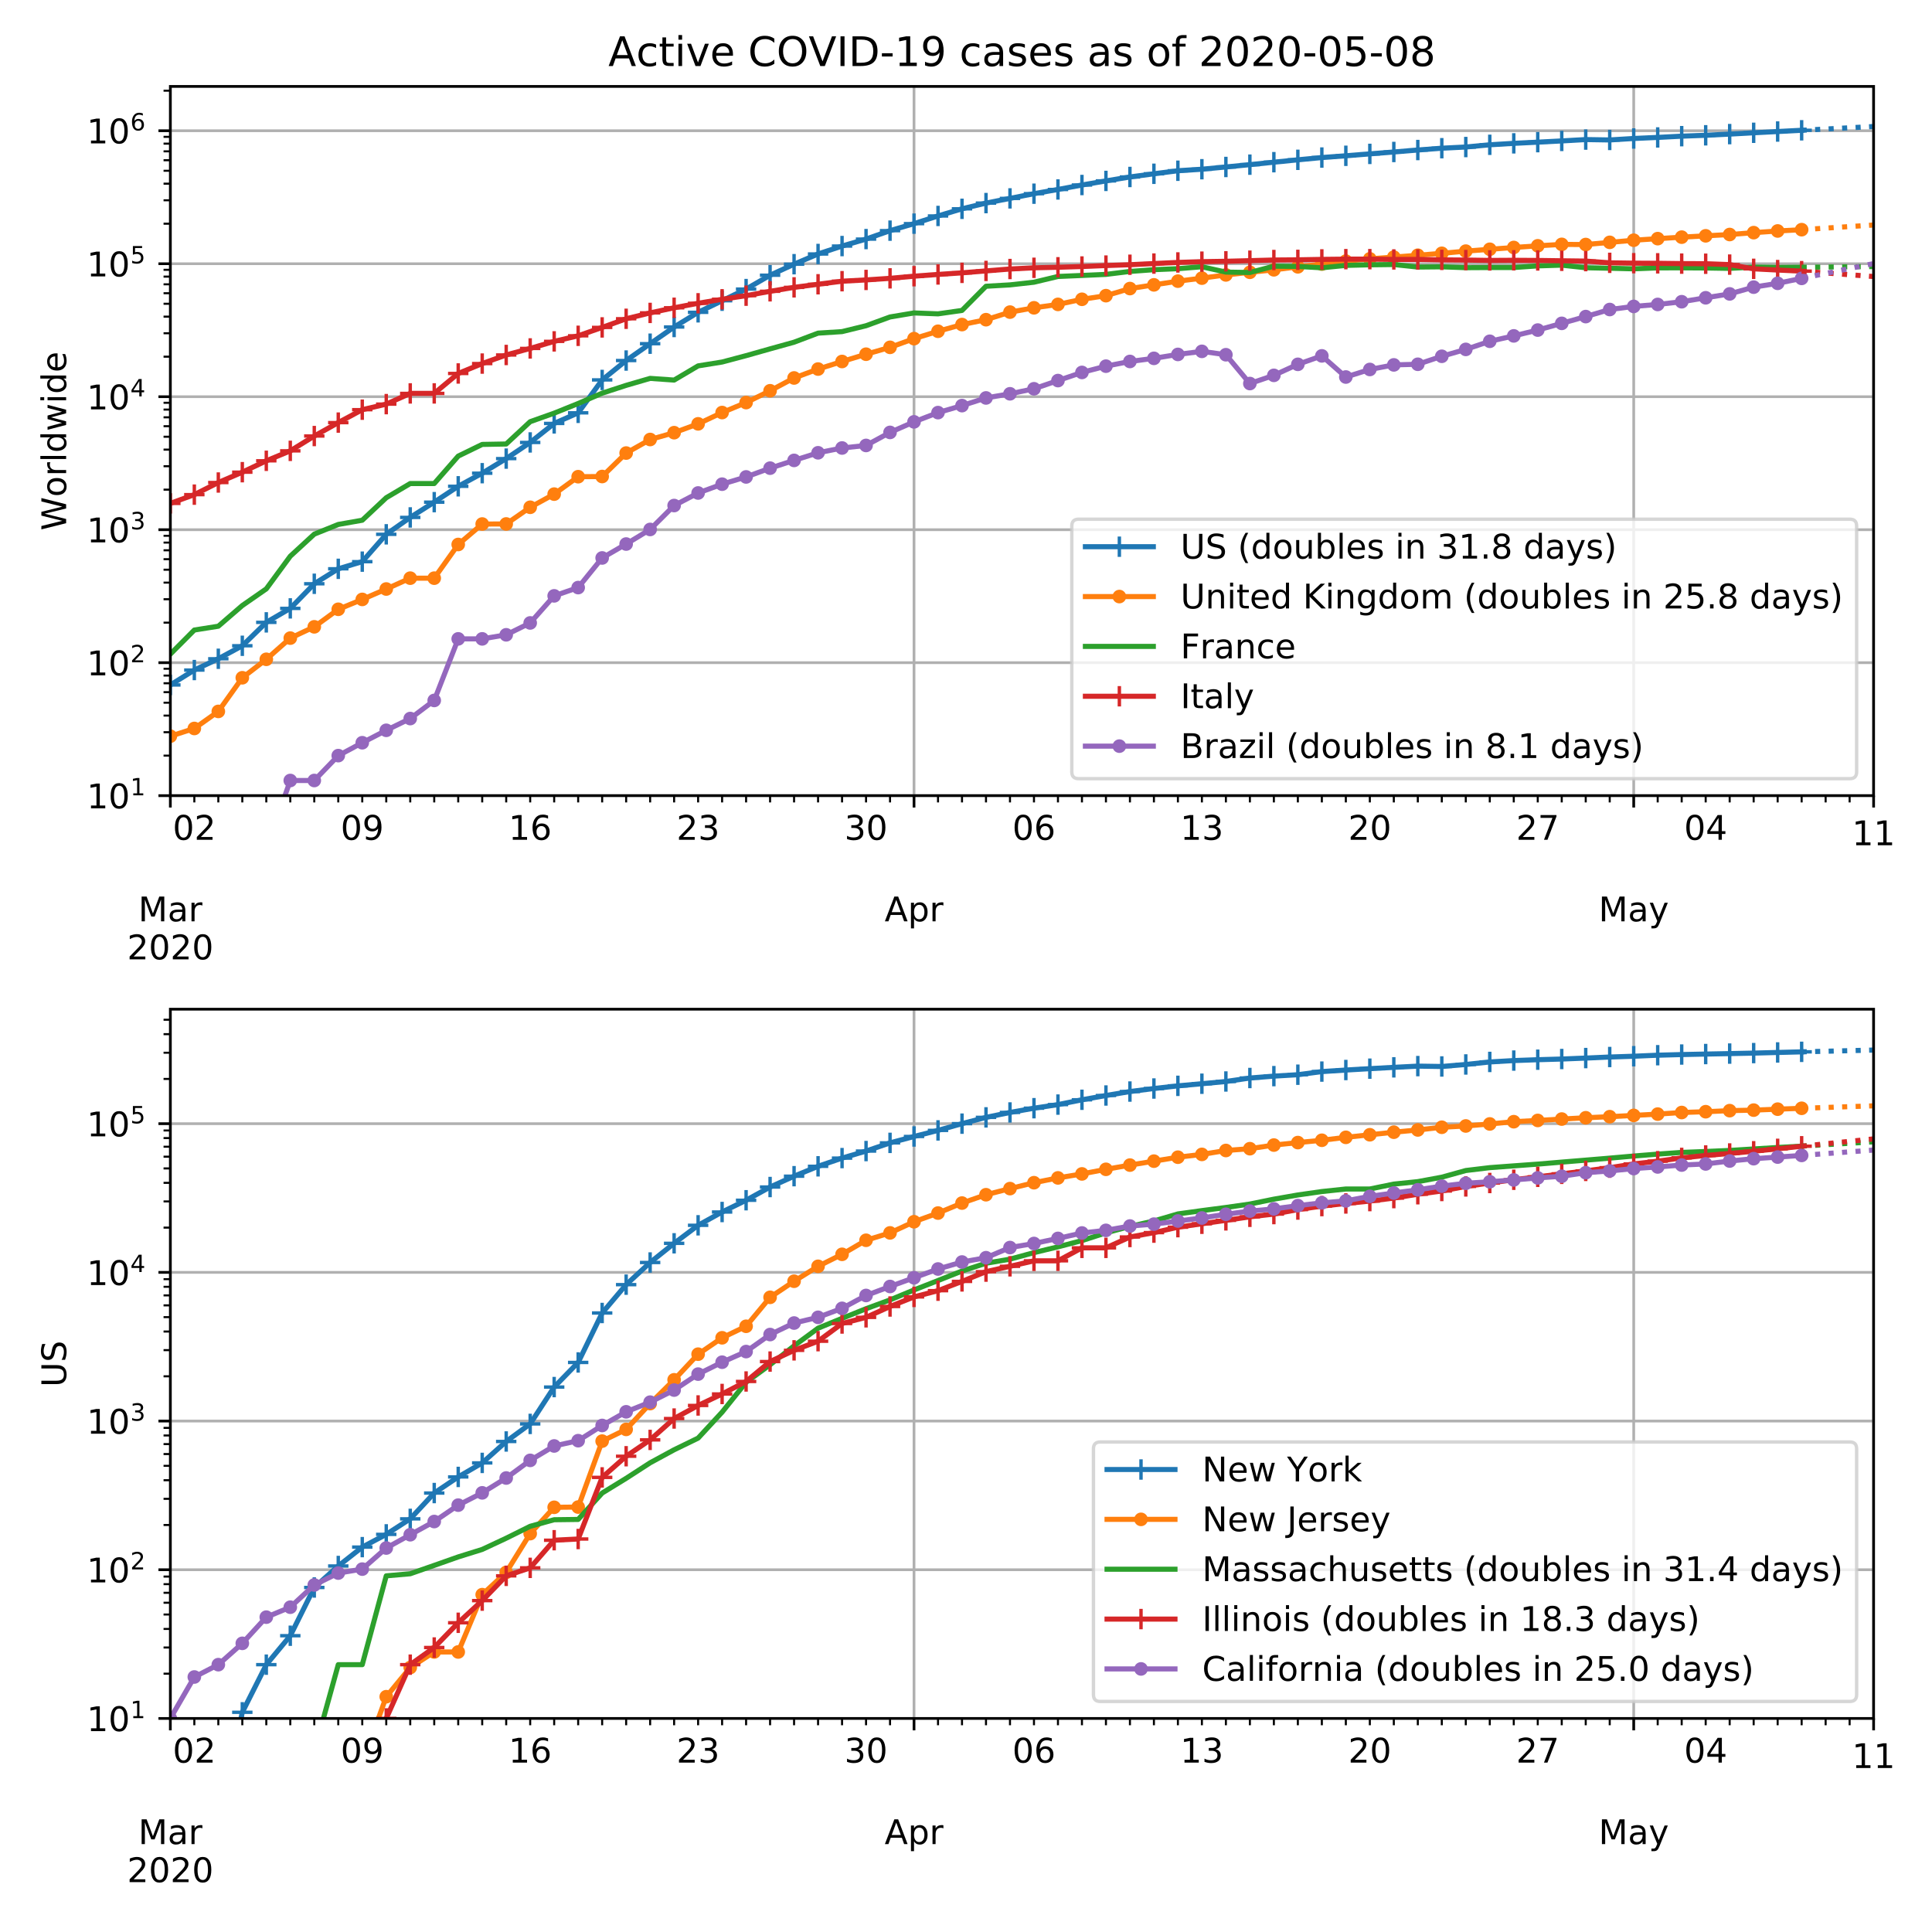 <svg height="758.4" stroke-linejoin="round" viewBox="0 0 568.8 568.8" width="758.4" xmlns="http://www.w3.org/2000/svg" xmlns:xlink="http://www.w3.org/1999/xlink"><defs><path id="x" d="M4.203 54.688h8.985l11.234-42.672 11.172 42.672h10.593l11.235-42.672 11.187 42.672h8.985L63.28 0H52.688L40.922 44.828 29.109 0H18.5z" stroke-linejoin="round"/><path id="V" d="M9.813 72.906h13.28l32.329-60.984v60.984h9.562V0h-13.28L19.39 60.984V0H9.813z" stroke-linejoin="round"/><path id="b" d="M0 0v3.5" stroke="#000" stroke-linejoin="round" stroke-width=".8"/><path id="c" d="M9.813 72.906h14.703l18.593-49.61 18.703 49.61h14.704V0H66.89v64.016l-18.797-50h-9.907l-18.796 50V0H9.813z" stroke-linejoin="round"/><path id="d" d="M34.281 27.484q-10.89 0-15.093-2.484-4.204-2.484-4.204-8.5 0-4.781 3.157-7.594 3.156-2.797 8.562-2.797 7.485 0 12 5.297 4.516 5.297 4.516 14.078v2zm17.922 3.72V0H43.22v8.297Q40.14 3.328 35.547.953q-4.594-2.375-11.234-2.375-8.391 0-13.36 4.719Q6 8.016 6 15.922q0 9.219 6.172 13.906 6.187 4.688 18.437 4.688h12.61v.89q0 6.203-4.078 9.594-4.078 3.39-11.453 3.39-4.688 0-9.141-1.124-4.438-1.125-8.531-3.375v8.312q4.921 1.906 9.562 2.844 4.64.953 9.031.953 11.875 0 17.735-6.156 5.86-6.14 5.86-18.64z" stroke-linejoin="round"/><path id="e" d="M41.11 46.297q-1.516.875-3.297 1.281Q36.03 48 33.89 48q-7.625 0-11.703-4.953-4.079-4.953-4.079-14.234V0H9.08v54.688h9.03v-8.5q2.844 4.984 7.375 7.39Q30.031 56 36.531 56q.922 0 2.047-.125 1.125-.11 2.484-.36z" stroke-linejoin="round"/><path id="f" d="M19.188 8.297h34.421V0H7.33v8.297q5.609 5.812 15.296 15.594 9.703 9.797 12.188 12.64 4.734 5.313 6.609 9 1.89 3.688 1.89 7.25 0 5.813-4.078 9.469-4.078 3.672-10.625 3.672-4.64 0-9.797-1.61-5.14-1.609-11-4.89v9.969Q13.767 71.78 18.938 73q5.188 1.219 9.485 1.219 11.328 0 18.062-5.672 6.735-5.656 6.735-15.125 0-4.5-1.688-8.531-1.672-4.016-6.125-9.485-1.218-1.422-7.765-8.187-6.532-6.766-18.453-18.922z" stroke-linejoin="round"/><path id="g" d="M31.781 66.406q-7.61 0-11.453-7.5Q16.5 51.422 16.5 36.375q0-14.984 3.828-22.484 3.844-7.5 11.453-7.5 7.672 0 11.5 7.5 3.844 7.5 3.844 22.484 0 15.047-3.844 22.531-3.828 7.5-11.5 7.5zm0 7.813q12.266 0 18.735-9.703 6.468-9.688 6.468-28.141 0-18.406-6.468-28.11-6.47-9.687-18.735-9.687-12.25 0-18.718 9.688-6.47 9.703-6.47 28.109 0 18.453 6.47 28.14Q19.53 74.22 31.78 74.22z" stroke-linejoin="round"/><path id="h" d="M34.188 63.188L20.797 26.906h26.812zm-5.579 9.718h11.188L67.578 0h-10.25l-6.64 18.703h-32.86L11.188 0H.78z" stroke-linejoin="round"/><path id="i" d="M18.11 8.203v-29H9.077v75.484h9.031v-8.296q2.844 4.875 7.157 7.234Q29.594 56 35.594 56q9.968 0 16.187-7.906 6.235-7.907 6.235-20.797T51.78 6.484q-6.218-7.906-16.187-7.906-6 0-10.328 2.375-4.313 2.375-7.157 7.25zm30.578 19.094q0 9.906-4.079 15.547-4.078 5.64-11.203 5.64-7.14 0-11.218-5.64-4.079-5.64-4.079-15.547 0-9.906 4.078-15.547 4.079-5.64 11.22-5.64 7.124 0 11.202 5.64t4.078 15.547z" stroke-linejoin="round"/><path id="j" d="M32.172-5.078q-3.797-9.766-7.422-12.735-3.61-2.984-9.656-2.984H7.906v7.516h5.282q3.703 0 5.75 1.765Q21-9.766 23.483-3.219l1.61 4.094-22.11 53.813H12.5l17.094-42.766 17.093 42.766h9.516z" stroke-linejoin="round"/><path id="k" d="M12.406 8.297h16.11v55.625l-17.532-3.516v8.985l17.438 3.515h9.86V8.296H54.39V0H12.406z" stroke-linejoin="round"/><path id="l" d="M0 0v2" stroke="#000" stroke-linejoin="round" stroke-width=".6"/><path id="m" d="M10.984 1.516V10.5q3.72-1.766 7.516-2.688 3.813-.921 7.484-.921 9.766 0 14.907 6.562 5.156 6.563 5.89 19.953-2.828-4.203-7.187-6.453-4.344-2.25-9.61-2.25-10.937 0-17.312 6.61-6.375 6.625-6.375 18.109 0 11.219 6.64 18 6.641 6.797 17.672 6.797 12.657 0 19.313-9.703 6.672-9.688 6.672-28.141 0-17.234-8.188-27.516Q40.234-1.42 26.422-1.42q-3.719 0-7.531.734-3.797.734-7.907 2.203zM30.61 32.422q6.641 0 10.516 4.531 3.89 4.547 3.89 12.469 0 7.86-3.89 12.422-3.875 4.562-10.516 4.562-6.64 0-10.515-4.562-3.875-4.563-3.875-12.422 0-7.922 3.875-12.469 3.875-4.531 10.515-4.531z" stroke-linejoin="round"/><path id="n" d="M33.016 40.375q-6.641 0-10.532-4.547-3.875-4.531-3.875-12.437 0-7.86 3.875-12.438 3.891-4.562 10.532-4.562 6.64 0 10.515 4.562 3.875 4.578 3.875 12.438 0 7.906-3.875 12.437-3.875 4.547-10.515 4.547zm19.578 30.922v-8.984q-3.719 1.75-7.5 2.671-3.782.938-7.5.938-9.766 0-14.922-6.594-5.14-6.594-5.875-19.922 2.875 4.25 7.219 6.516 4.359 2.266 9.578 2.266 10.984 0 17.36-6.672 6.374-6.657 6.374-18.125 0-11.235-6.64-18.032-6.641-6.78-17.672-6.78-12.657 0-19.344 9.687-6.688 9.703-6.688 28.109 0 17.281 8.204 27.563 8.203 10.28 22.015 10.28 3.719 0 7.5-.734t7.89-2.187z" stroke-linejoin="round"/><path id="o" d="M40.578 39.313Q47.656 37.797 51.625 33q3.984-4.781 3.984-11.813 0-10.78-7.422-16.703-7.421-5.906-21.093-5.906-4.578 0-9.438.906-4.86.907-10.031 2.72v9.515q4.094-2.39 8.969-3.61 4.89-1.218 10.218-1.218 9.266 0 14.125 3.656 4.86 3.656 4.86 10.64 0 6.454-4.516 10.079-4.515 3.64-12.562 3.64h-8.5v8.11h8.89q7.266 0 11.125 2.906 3.86 2.906 3.86 8.375 0 5.61-3.985 8.61-3.968 3.015-11.39 3.015-4.063 0-8.703-.89-4.641-.876-10.203-2.72v8.782q5.624 1.562 10.53 2.344 4.907.78 9.25.78 11.235 0 17.766-5.109 6.547-5.093 6.547-13.78 0-6.063-3.468-10.235-3.47-4.172-9.86-5.782z" stroke-linejoin="round"/><path id="p" d="M8.203 72.906h46.875v-4.203L28.61 0H18.312L43.22 64.594H8.203z" stroke-linejoin="round"/><path id="q" d="M37.797 64.313L12.89 25.39h24.906zm-2.594 8.593H47.61V25.391h10.407v-8.203H47.609V0h-9.812v17.188H4.89v9.515z" stroke-linejoin="round"/><path id="r" d="M0 0h-3.5" stroke="#000" stroke-linejoin="round" stroke-width=".8"/><path id="s" d="M10.797 72.906h38.719v-8.312H19.828v-17.86q2.14.735 4.281 1.094 2.157.36 4.313.36 12.203 0 19.328-6.688 7.14-6.688 7.14-18.11 0-11.765-7.328-18.296-7.328-6.516-20.656-6.516-4.593 0-9.36.781-4.75.782-9.827 2.344v9.922q4.39-2.39 9.078-3.563 4.687-1.171 9.906-1.171 8.453 0 13.375 4.437 4.938 4.438 4.938 12.063 0 7.609-4.938 12.047-4.922 4.453-13.375 4.453-3.953 0-7.89-.875-3.922-.875-8.016-2.735z" stroke-linejoin="round"/><path id="t" d="M0 0h-2" stroke="#000" stroke-linejoin="round" stroke-width=".6"/><path id="u" d="M30.61 48.39q-7.22 0-11.422-5.64-4.204-5.64-4.204-15.453 0-9.813 4.172-15.453 4.188-5.64 11.453-5.64 7.188 0 11.375 5.655 4.203 5.672 4.203 15.438 0 9.719-4.203 15.406-4.187 5.688-11.375 5.688zm0 7.61q11.718 0 18.406-7.625 6.703-7.61 6.703-21.078 0-13.422-6.703-21.078-6.688-7.64-18.407-7.64-11.765 0-18.437 7.64-6.656 7.656-6.656 21.078 0 13.469 6.656 21.078Q18.844 56 30.609 56z" stroke-linejoin="round"/><path id="v" d="M9.422 75.984h8.984V0H9.422z" stroke-linejoin="round"/><path id="w" d="M45.406 46.39v29.594h8.985V0h-8.985v8.203Q42.578 3.328 38.25.953q-4.313-2.375-10.375-2.375-9.906 0-16.14 7.906-6.22 7.922-6.22 20.813 0 12.89 6.22 20.797Q17.968 56 27.874 56q6.063 0 10.375-2.375 4.328-2.36 7.156-7.234zm-30.61-19.093q0-9.906 4.079-15.547 4.078-5.64 11.203-5.64 7.125 0 11.219 5.64 4.11 5.64 4.11 15.547 0 9.906-4.11 15.547-4.094 5.64-11.219 5.64-7.125 0-11.203-5.64-4.078-5.64-4.078-15.547z" stroke-linejoin="round"/><path id="T" d="M8.016 75.875h7.812q7.313-11.516 10.953-22.563 3.64-11.03 3.64-21.921 0-10.938-3.64-22.016-3.64-11.078-10.953-22.563H8.016Q14.5-2 17.703 9.063q3.203 11.063 3.203 22.329 0 11.28-3.203 22.265-3.203 11-9.687 22.219z" stroke-linejoin="round"/><path id="y" d="M9.422 54.688h8.984V0H9.422zm0 21.296h8.984v-11.39H9.422z" stroke-linejoin="round"/><path id="z" d="M56.203 29.594v-4.39H14.891q.593-9.282 5.593-14.142 5-4.859 13.938-4.859 5.172 0 10.031 1.266 4.86 1.265 9.656 3.812v-8.5Q49.266.734 44.187-.344 39.11-1.422 33.892-1.422q-13.094 0-20.735 7.61-7.64 7.625-7.64 20.625 0 13.421 7.25 21.296Q20.016 56 32.328 56q11.031 0 17.453-7.11 6.422-7.093 6.422-19.296zm-8.984 2.64q-.094 7.36-4.125 11.75-4.032 4.407-10.672 4.407-7.516 0-12.031-4.25-4.516-4.25-5.203-11.97z" stroke-linejoin="round"/><path id="A" d="M-3 0h6M0 3v-6" stroke="#1f77b4" stroke-linejoin="round"/><path id="B" d="M0 1.5a1.5 1.5 0 100-3 1.5 1.5 0 000 3z" stroke="#ff7f0e" stroke-linejoin="round"/><path id="C" d="M-3 0h6M0 3v-6" stroke="#d62728" stroke-linejoin="round"/><path id="D" d="M0 1.5a1.5 1.5 0 100-3 1.5 1.5 0 000 3z" stroke="#9467bd" stroke-linejoin="round"/><path id="E" d="M48.781 52.594v-8.407q-3.812 2.11-7.64 3.157-3.828 1.047-7.735 1.047-8.75 0-13.593-5.547-4.829-5.532-4.829-15.547 0-10.016 4.829-15.563 4.843-5.53 13.593-5.53 3.907 0 7.735 1.046 3.828 1.047 7.64 3.156V2.094Q45.016.344 40.984-.531q-4.015-.89-8.562-.89-12.36 0-19.64 7.765-7.266 7.765-7.266 20.953 0 13.375 7.343 21.031Q20.22 56 33.016 56q4.14 0 8.093-.86 3.953-.843 7.672-2.546z" stroke-linejoin="round"/><path id="F" d="M18.313 70.219V54.688h18.5v-6.985h-18.5V18.016q0-6.688 1.828-8.594 1.828-1.906 7.453-1.906h9.218V0h-9.218q-10.407 0-14.36 3.875-3.953 3.89-3.953 14.14v29.688H2.687v6.984h6.594V70.22z" stroke-linejoin="round"/><path id="G" d="M64.406 67.281v-10.39q-4.984 4.64-10.625 6.922-5.64 2.296-11.984 2.296-12.5 0-19.14-7.64-6.641-7.64-6.641-22.094 0-14.406 6.64-22.047 6.64-7.64 19.14-7.64 6.345 0 11.985 2.296 5.64 2.297 10.625 6.938V5.609Q59.234 2.094 53.437.33q-5.78-1.75-12.218-1.75-16.563 0-26.094 10.124-9.516 10.14-9.516 27.672 0 17.578 9.516 27.703 9.531 10.14 26.094 10.14 6.531 0 12.312-1.734 5.797-1.734 10.875-5.203z" stroke-linejoin="round"/><path id="H" d="M9.813 72.906h9.859V0h-9.86z" stroke-linejoin="round"/><path id="I" d="M4.89 31.39h26.313v-8H4.891z" stroke-linejoin="round"/><path id="J" d="M44.281 53.078v-8.5q-3.797 1.953-7.906 2.922-4.094.984-8.5.984-6.688 0-10.031-2.047-3.344-2.046-3.344-6.156 0-3.125 2.39-4.906 2.391-1.781 9.626-3.39l3.078-.688q9.562-2.047 13.593-5.781 4.032-3.735 4.032-10.422 0-7.625-6.032-12.078-6.03-4.438-16.578-4.438-4.39 0-9.156.86Q10.688.296 5.422 2v9.281q4.984-2.594 9.812-3.89 4.829-1.282 9.579-1.282 6.343 0 9.75 2.172 3.421 2.172 3.421 6.125 0 3.656-2.468 5.61-2.453 1.953-10.813 3.765l-3.125.735q-8.344 1.75-12.062 5.39-3.704 3.64-3.704 9.985 0 7.718 5.47 11.906Q16.75 56 26.811 56q4.97 0 9.36-.734 4.406-.72 8.11-2.188z" stroke-linejoin="round"/><path id="K" d="M37.11 75.984V68.5h-8.594q-4.828 0-6.72-1.953-1.874-1.953-1.874-7.031v-4.828h14.797v-6.985H19.922V0H10.89v47.703H2.297v6.984h8.594V58.5q0 9.125 4.25 13.297 4.25 4.187 13.468 4.187z" stroke-linejoin="round"/><path id="L" d="M31.781 34.625q-7.031 0-11.062-3.766-4.016-3.765-4.016-10.343 0-6.594 4.016-10.36Q24.75 6.391 31.78 6.391q7.032 0 11.078 3.78 4.063 3.798 4.063 10.345 0 6.578-4.031 10.343-4.016 3.766-11.11 3.766zm-9.86 4.188q-6.343 1.562-9.89 5.906Q8.5 49.079 8.5 55.329q0 8.733 6.219 13.812 6.234 5.078 17.062 5.078 10.89 0 17.094-5.078 6.203-5.079 6.203-13.813 0-6.25-3.547-10.61-3.531-4.343-9.828-5.906 7.125-1.656 11.094-6.5 3.984-4.828 3.984-11.796 0-10.61-6.468-16.282-6.47-5.656-18.532-5.656-12.047 0-18.531 5.656-6.469 5.672-6.469 16.282 0 6.968 4 11.797 4.016 4.843 11.14 6.5zM18.314 54.39q0-5.657 3.53-8.828 3.548-3.172 9.938-3.172 6.36 0 9.938 3.172 3.593 3.171 3.593 8.828 0 5.672-3.593 8.843-3.578 3.172-9.938 3.172-6.39 0-9.937-3.172-3.532-3.172-3.532-8.843z" stroke-linejoin="round"/><path id="M" d="M8.688 72.906h9.921V28.61q0-11.718 4.235-16.875 4.25-5.14 13.781-5.14 9.469 0 13.719 5.14 4.25 5.157 4.25 16.875v44.297H64.5V27.391q0-14.25-7.063-21.532-7.046-7.28-20.812-7.28-13.828 0-20.89 7.28-7.047 7.282-7.047 21.532z" stroke-linejoin="round"/><path id="N" d="M53.516 70.516V60.89q-5.61 2.687-10.594 4-4.984 1.328-9.625 1.328-8.047 0-12.422-3.125t-4.375-8.89q0-4.845 2.906-7.313 2.907-2.453 11.016-3.97l5.953-1.218q11.031-2.11 16.281-7.406 5.25-5.297 5.25-14.172 0-10.61-7.11-16.078-7.093-5.469-20.812-5.469-5.172 0-11.015 1.172Q13.14.922 6.89 3.219v10.156q6-3.36 11.765-5.078 5.766-1.703 11.328-1.703 8.438 0 13.032 3.312 4.593 3.328 4.593 9.485 0 5.359-3.297 8.39-3.296 3.032-10.812 4.547L27.484 33.5q-11.03 2.188-15.968 6.875-4.922 4.688-4.922 13.047 0 9.672 6.812 15.234 6.813 5.563 18.766 5.563 5.14 0 10.453-.938 5.328-.922 10.89-2.765z" stroke-linejoin="round"/><path id="O" d="M31 75.875q-6.531-11.219-9.719-22.219-3.172-10.984-3.172-22.265 0-11.266 3.203-22.328Q24.517-2 31-13.188h-7.813Q15.875-1.704 12.235 9.375q-3.64 11.078-3.64 22.016 0 10.89 3.61 21.922 3.624 11.046 10.983 22.562z" stroke-linejoin="round"/><path id="P" d="M8.5 21.578v33.11h8.984V21.922q0-7.766 3.016-11.656 3.031-3.875 9.094-3.875 7.265 0 11.484 4.64 4.234 4.64 4.234 12.656v31h8.985V0h-8.984v8.406Q42.047 3.422 37.718 1q-4.313-2.422-10.032-2.422-9.421 0-14.312 5.86Q8.5 10.296 8.5 21.578z" stroke-linejoin="round"/><path id="Q" d="M48.688 27.297q0 9.906-4.079 15.547-4.078 5.64-11.203 5.64-7.14 0-11.218-5.64-4.079-5.64-4.079-15.547 0-9.906 4.078-15.547 4.079-5.64 11.22-5.64 7.124 0 11.202 5.64t4.078 15.547zM18.108 46.39q2.844 4.875 7.157 7.234Q29.594 56 35.594 56q9.968 0 16.187-7.906 6.235-7.907 6.235-20.797T51.78 6.484q-6.218-7.906-16.187-7.906-6 0-10.328 2.375-4.313 2.375-7.157 7.25V0H9.08v75.984h9.03z" stroke-linejoin="round"/><path id="R" d="M54.89 33.016V0h-8.984v32.719q0 7.765-3.031 11.61-3.031 3.858-9.078 3.858-7.281 0-11.484-4.64-4.204-4.625-4.204-12.64V0H9.08v54.688h9.03v-8.5q3.235 4.937 7.594 7.374Q30.078 56 35.797 56q9.422 0 14.25-5.828 4.844-5.828 4.844-17.156z" stroke-linejoin="round"/><path id="S" d="M10.688 12.406H21V0H10.687z" stroke-linejoin="round"/><clipPath id="U" stroke-linejoin="round"><path d="M50.15 297.12h501.46v208.808H50.15z"/></clipPath><clipPath id="a" stroke-linejoin="round"><path d="M50.15 25.44h501.46v208.808H50.15z"/></clipPath></defs><path d="M0 568.8h568.8V0H0z" fill="#fff"/><path d="M50.15 234.248h501.46V25.44H50.15z" fill="#fff"/><path clip-path="url(#a)" d="M50.15 234.248V25.44" fill="none" stroke="#b0b0b0" stroke-linecap="square" stroke-width=".8"/><use stroke="#000" stroke-width=".8" x="50.15" xlink:href="#b" y="234.248"/><g transform="matrix(.1 0 0 -.1 40.717 271.242)"><use xlink:href="#c"/><use x="86.279" xlink:href="#d"/><use x="147.559" xlink:href="#e"/></g><g transform="matrix(.1 0 0 -.1 37.425 282.44)"><use xlink:href="#f"/><use x="63.623" xlink:href="#g"/><use x="127.246" xlink:href="#f"/><use x="190.869" xlink:href="#g"/></g><path clip-path="url(#a)" d="M269.097 234.248V25.44" fill="none" stroke="#b0b0b0" stroke-linecap="square" stroke-width=".8"/><use stroke="#000" stroke-width=".8" x="269.097" xlink:href="#b" y="234.248"/><g transform="matrix(.1 0 0 -.1 260.447 271.242)"><use xlink:href="#h"/><use x="68.408" xlink:href="#i"/><use x="131.885" xlink:href="#e"/></g><path clip-path="url(#a)" d="M480.982 234.248V25.44" fill="none" stroke="#b0b0b0" stroke-linecap="square" stroke-width=".8"/><use stroke="#000" stroke-width=".8" x="480.982" xlink:href="#b" y="234.248"/><g transform="matrix(.1 0 0 -.1 470.644 271.242)"><use xlink:href="#c"/><use x="86.279" xlink:href="#d"/><use x="147.559" xlink:href="#j"/></g><path clip-path="url(#a)" d="M551.61 234.248V25.44" fill="none" stroke="#b0b0b0" stroke-linecap="square" stroke-width=".8"/><use stroke="#000" stroke-width=".8" x="551.61" xlink:href="#b" y="234.248"/><g transform="matrix(.1 0 0 -.1 545.247 248.846)"><use xlink:href="#k"/><use x="63.623" xlink:href="#k"/></g><use stroke="#000" stroke-width=".6" x="57.213" xlink:href="#l" y="234.248"/><g transform="matrix(.1 0 0 -.1 50.85 247.246)"><use xlink:href="#g"/><use x="63.623" xlink:href="#f"/></g><g stroke="#000" stroke-width=".6"><use x="64.276" xlink:href="#l" y="234.248"/><use x="71.339" xlink:href="#l" y="234.248"/><use x="78.401" xlink:href="#l" y="234.248"/><use x="85.464" xlink:href="#l" y="234.248"/><use x="92.527" xlink:href="#l" y="234.248"/><use x="99.59" xlink:href="#l" y="234.248"/></g><use stroke="#000" stroke-width=".6" x="106.653" xlink:href="#l" y="234.248"/><g transform="matrix(.1 0 0 -.1 100.29 247.246)"><use xlink:href="#g"/><use x="63.623" xlink:href="#m"/></g><g stroke="#000" stroke-width=".6"><use x="113.716" xlink:href="#l" y="234.248"/><use x="120.778" xlink:href="#l" y="234.248"/><use x="127.841" xlink:href="#l" y="234.248"/><use x="134.904" xlink:href="#l" y="234.248"/><use x="141.967" xlink:href="#l" y="234.248"/><use x="149.03" xlink:href="#l" y="234.248"/><use x="156.092" xlink:href="#l" y="234.248"/></g><g transform="matrix(.1 0 0 -.1 149.73 247.246)"><use xlink:href="#k"/><use x="63.623" xlink:href="#n"/></g><g stroke="#000" stroke-width=".6"><use x="163.155" xlink:href="#l" y="234.248"/><use x="170.218" xlink:href="#l" y="234.248"/><use x="177.281" xlink:href="#l" y="234.248"/><use x="184.344" xlink:href="#l" y="234.248"/><use x="191.406" xlink:href="#l" y="234.248"/><use x="198.469" xlink:href="#l" y="234.248"/><use x="205.532" xlink:href="#l" y="234.248"/></g><g transform="matrix(.1 0 0 -.1 199.17 247.246)"><use xlink:href="#f"/><use x="63.623" xlink:href="#o"/></g><g stroke="#000" stroke-width=".6"><use x="212.595" xlink:href="#l" y="234.248"/><use x="219.658" xlink:href="#l" y="234.248"/><use x="226.721" xlink:href="#l" y="234.248"/><use x="233.783" xlink:href="#l" y="234.248"/><use x="240.846" xlink:href="#l" y="234.248"/><use x="247.909" xlink:href="#l" y="234.248"/><use x="254.972" xlink:href="#l" y="234.248"/></g><g transform="matrix(.1 0 0 -.1 248.61 247.246)"><use xlink:href="#o"/><use x="63.623" xlink:href="#g"/></g><g stroke="#000" stroke-width=".6"><use x="262.035" xlink:href="#l" y="234.248"/><use x="276.16" xlink:href="#l" y="234.248"/><use x="283.223" xlink:href="#l" y="234.248"/><use x="290.286" xlink:href="#l" y="234.248"/><use x="297.349" xlink:href="#l" y="234.248"/><use x="304.412" xlink:href="#l" y="234.248"/></g><g transform="matrix(.1 0 0 -.1 298.049 247.246)"><use xlink:href="#g"/><use x="63.623" xlink:href="#n"/></g><g stroke="#000" stroke-width=".6"><use x="311.474" xlink:href="#l" y="234.248"/><use x="318.537" xlink:href="#l" y="234.248"/><use x="325.6" xlink:href="#l" y="234.248"/><use x="332.663" xlink:href="#l" y="234.248"/><use x="339.726" xlink:href="#l" y="234.248"/><use x="346.788" xlink:href="#l" y="234.248"/><use x="353.851" xlink:href="#l" y="234.248"/></g><g transform="matrix(.1 0 0 -.1 347.489 247.246)"><use xlink:href="#k"/><use x="63.623" xlink:href="#o"/></g><g stroke="#000" stroke-width=".6"><use x="360.914" xlink:href="#l" y="234.248"/><use x="367.977" xlink:href="#l" y="234.248"/><use x="375.04" xlink:href="#l" y="234.248"/><use x="382.102" xlink:href="#l" y="234.248"/><use x="389.165" xlink:href="#l" y="234.248"/><use x="396.228" xlink:href="#l" y="234.248"/><use x="403.291" xlink:href="#l" y="234.248"/></g><g transform="matrix(.1 0 0 -.1 396.928 247.246)"><use xlink:href="#f"/><use x="63.623" xlink:href="#g"/></g><g stroke="#000" stroke-width=".6"><use x="410.354" xlink:href="#l" y="234.248"/><use x="417.417" xlink:href="#l" y="234.248"/><use x="424.479" xlink:href="#l" y="234.248"/><use x="431.542" xlink:href="#l" y="234.248"/><use x="438.605" xlink:href="#l" y="234.248"/><use x="445.668" xlink:href="#l" y="234.248"/><use x="452.731" xlink:href="#l" y="234.248"/></g><g transform="matrix(.1 0 0 -.1 446.368 247.246)"><use xlink:href="#f"/><use x="63.623" xlink:href="#p"/></g><g stroke="#000" stroke-width=".6"><use x="459.793" xlink:href="#l" y="234.248"/><use x="466.856" xlink:href="#l" y="234.248"/><use x="473.919" xlink:href="#l" y="234.248"/><use x="488.045" xlink:href="#l" y="234.248"/><use x="495.107" xlink:href="#l" y="234.248"/><use x="502.17" xlink:href="#l" y="234.248"/></g><g transform="matrix(.1 0 0 -.1 495.808 247.246)"><use xlink:href="#g"/><use x="63.623" xlink:href="#q"/></g><g stroke="#000" stroke-width=".6"><use x="509.233" xlink:href="#l" y="234.248"/><use x="516.296" xlink:href="#l" y="234.248"/><use x="523.359" xlink:href="#l" y="234.248"/><use x="530.422" xlink:href="#l" y="234.248"/><use x="537.484" xlink:href="#l" y="234.248"/><use x="544.547" xlink:href="#l" y="234.248"/></g><path clip-path="url(#a)" d="M50.15 234.248h501.46" fill="none" stroke="#b0b0b0" stroke-linecap="square" stroke-width=".8"/><use stroke="#000" stroke-width=".8" x="50.15" xlink:href="#r" y="234.248"/><g transform="matrix(.1 0 0 -.1 25.55 238.047)"><use transform="translate(0 .684)" xlink:href="#k"/><use transform="translate(63.623 .684)" xlink:href="#g"/><use transform="matrix(.7 0 0 .7 128.203 38.966)" xlink:href="#k"/></g><path clip-path="url(#a)" d="M50.15 195.097h501.46" fill="none" stroke="#b0b0b0" stroke-linecap="square" stroke-width=".8"/><use stroke="#000" stroke-width=".8" x="50.15" xlink:href="#r" y="195.097"/><g transform="matrix(.1 0 0 -.1 25.55 198.896)"><use transform="translate(0 .766)" xlink:href="#k"/><use transform="translate(63.623 .766)" xlink:href="#g"/><use transform="matrix(.7 0 0 .7 128.203 39.047)" xlink:href="#f"/></g><path clip-path="url(#a)" d="M50.15 155.945h501.46" fill="none" stroke="#b0b0b0" stroke-linecap="square" stroke-width=".8"/><use stroke="#000" stroke-width=".8" x="50.15" xlink:href="#r" y="155.945"/><g transform="matrix(.1 0 0 -.1 25.55 159.745)"><use transform="translate(0 .766)" xlink:href="#k"/><use transform="translate(63.623 .766)" xlink:href="#g"/><use transform="matrix(.7 0 0 .7 128.203 39.047)" xlink:href="#o"/></g><path clip-path="url(#a)" d="M50.15 116.794h501.46" fill="none" stroke="#b0b0b0" stroke-linecap="square" stroke-width=".8"/><use stroke="#000" stroke-width=".8" x="50.15" xlink:href="#r" y="116.794"/><g transform="matrix(.1 0 0 -.1 25.55 120.593)"><use transform="translate(0 .684)" xlink:href="#k"/><use transform="translate(63.623 .684)" xlink:href="#g"/><use transform="matrix(.7 0 0 .7 128.203 38.966)" xlink:href="#q"/></g><path clip-path="url(#a)" d="M50.15 77.643h501.46" fill="none" stroke="#b0b0b0" stroke-linecap="square" stroke-width=".8"/><use stroke="#000" stroke-width=".8" x="50.15" xlink:href="#r" y="77.643"/><g transform="matrix(.1 0 0 -.1 25.55 81.442)"><use transform="translate(0 .684)" xlink:href="#k"/><use transform="translate(63.623 .684)" xlink:href="#g"/><use transform="matrix(.7 0 0 .7 128.203 38.966)" xlink:href="#s"/></g><path clip-path="url(#a)" d="M50.15 38.491h501.46" fill="none" stroke="#b0b0b0" stroke-linecap="square" stroke-width=".8"/><use stroke="#000" stroke-width=".8" x="50.15" xlink:href="#r" y="38.491"/><g transform="matrix(.1 0 0 -.1 25.55 42.29)"><use transform="translate(0 .766)" xlink:href="#k"/><use transform="translate(63.623 .766)" xlink:href="#g"/><use transform="matrix(.7 0 0 .7 128.203 39.047)" xlink:href="#n"/></g><g stroke="#000" stroke-width=".6"><use x="50.15" xlink:href="#t" y="222.462"/><use x="50.15" xlink:href="#t" y="215.568"/><use x="50.15" xlink:href="#t" y="210.677"/><use x="50.15" xlink:href="#t" y="206.882"/><use x="50.15" xlink:href="#t" y="203.782"/><use x="50.15" xlink:href="#t" y="201.161"/><use x="50.15" xlink:href="#t" y="198.891"/><use x="50.15" xlink:href="#t" y="196.888"/><use x="50.15" xlink:href="#t" y="183.311"/><use x="50.15" xlink:href="#t" y="176.417"/><use x="50.15" xlink:href="#t" y="171.525"/><use x="50.15" xlink:href="#t" y="167.731"/><use x="50.15" xlink:href="#t" y="164.631"/><use x="50.15" xlink:href="#t" y="162.01"/><use x="50.15" xlink:href="#t" y="159.74"/><use x="50.15" xlink:href="#t" y="157.737"/><use x="50.15" xlink:href="#t" y="144.16"/><use x="50.15" xlink:href="#t" y="137.265"/><use x="50.15" xlink:href="#t" y="132.374"/><use x="50.15" xlink:href="#t" y="128.58"/><use x="50.15" xlink:href="#t" y="125.48"/><use x="50.15" xlink:href="#t" y="122.859"/><use x="50.15" xlink:href="#t" y="120.588"/><use x="50.15" xlink:href="#t" y="118.586"/><use x="50.15" xlink:href="#t" y="105.008"/><use x="50.15" xlink:href="#t" y="98.114"/><use x="50.15" xlink:href="#t" y="93.223"/><use x="50.15" xlink:href="#t" y="89.428"/><use x="50.15" xlink:href="#t" y="86.328"/><use x="50.15" xlink:href="#t" y="83.707"/><use x="50.15" xlink:href="#t" y="81.437"/><use x="50.15" xlink:href="#t" y="79.434"/><use x="50.15" xlink:href="#t" y="65.857"/><use x="50.15" xlink:href="#t" y="58.963"/><use x="50.15" xlink:href="#t" y="54.071"/><use x="50.15" xlink:href="#t" y="50.277"/><use x="50.15" xlink:href="#t" y="47.177"/><use x="50.15" xlink:href="#t" y="44.556"/><use x="50.15" xlink:href="#t" y="42.286"/><use x="50.15" xlink:href="#t" y="40.283"/><use x="50.15" xlink:href="#t" y="26.706"/></g><g transform="matrix(0 -.1 -.1 0 19.47 156.19)"><path d="M3.328 72.906h9.953L28.61 11.281l15.282 61.625h11.093l15.328-61.625 15.282 61.625h10.015L77.297 0H64.89L49.516 63.281 33.984 0H21.578z"/><use x="98.799" xlink:href="#u"/><use x="159.98" xlink:href="#e"/><use x="201.094" xlink:href="#v"/><use x="228.877" xlink:href="#w"/><use x="292.354" xlink:href="#x"/><use x="374.141" xlink:href="#y"/><use x="401.924" xlink:href="#w"/><use x="465.4" xlink:href="#z"/></g><g stroke="#1f77b4"><path clip-path="url(#a)" d="M-1 215.568H.71l7.063-7.991 7.063.357 7.063-2.042 7.063-.318 7.063-.312 7.062-2.037 7.063-1.57 7.063-4.385 7.063-3.324 7.063-3.826 7.062-6.894 7.063-4.112 7.063-7.245 7.063-4.408 7.063-2.106 7.063-8.047 7.062-4.979 7.063-4.492 7.063-4.668 7.063-3.858 7.063-4.293 7.062-4.76 7.063-5.597 7.063-3.115 7.063-9.693 7.063-5.711 7.062-4.952 7.063-4.912 7.063-4.329 7.063-3.409 7.063-3.435 7.063-4.077 7.062-3.25 7.063-3.002 7.063-2.334 7.063-2.053 7.063-2.481 7.062-2.063 7.063-2.266 7.063-2.104 7.063-1.687 7.063-1.383 7.063-1.384 7.062-1.24 7.063-1.314 7.063-1.207 7.063-1.16 7.063-.939 7.062-.894 7.063-.446 7.063-.665 7.063-.682 7.063-.726 7.062-.695 7.063-.67 7.063-.517 7.063-.563 7.063-.557 7.063-.58 7.062-.532 7.063-.348 7.063-.657 7.063-.426 7.063-.348 7.062-.364 7.063-.4 7.063.114 7.063-.433 7.063-.314 7.062-.367 7.063-.26 7.063-.35 7.063-.388 7.063-.367 7.063-.366" fill="none" stroke-linecap="square" stroke-width="1.5"/><g clip-path="url(#a)" fill="#1f77b4"><use x="-1" xlink:href="#A" y="215.568"/><use x=".711" xlink:href="#A" y="215.568"/><use x="7.773" xlink:href="#A" y="207.577"/><use x="14.836" xlink:href="#A" y="207.934"/><use x="21.899" xlink:href="#A" y="205.892"/><use x="28.962" xlink:href="#A" y="205.574"/><use x="36.025" xlink:href="#A" y="205.262"/><use x="43.087" xlink:href="#A" y="203.225"/><use x="50.15" xlink:href="#A" y="201.654"/><use x="57.213" xlink:href="#A" y="197.27"/><use x="64.276" xlink:href="#A" y="193.946"/><use x="71.339" xlink:href="#A" y="190.12"/><use x="78.401" xlink:href="#A" y="183.226"/><use x="85.464" xlink:href="#A" y="179.114"/><use x="92.527" xlink:href="#A" y="171.869"/><use x="99.59" xlink:href="#A" y="167.461"/><use x="106.653" xlink:href="#A" y="165.355"/><use x="113.716" xlink:href="#A" y="157.308"/><use x="120.778" xlink:href="#A" y="152.329"/><use x="127.841" xlink:href="#A" y="147.837"/><use x="134.904" xlink:href="#A" y="143.169"/><use x="141.967" xlink:href="#A" y="139.311"/><use x="149.03" xlink:href="#A" y="135.018"/><use x="156.092" xlink:href="#A" y="130.258"/><use x="163.155" xlink:href="#A" y="124.661"/><use x="170.218" xlink:href="#A" y="121.546"/><use x="177.281" xlink:href="#A" y="111.853"/><use x="184.344" xlink:href="#A" y="106.142"/><use x="191.406" xlink:href="#A" y="101.19"/><use x="198.469" xlink:href="#A" y="96.278"/><use x="205.532" xlink:href="#A" y="91.949"/><use x="212.595" xlink:href="#A" y="88.54"/><use x="219.658" xlink:href="#A" y="85.105"/><use x="226.721" xlink:href="#A" y="81.028"/><use x="233.783" xlink:href="#A" y="77.778"/><use x="240.846" xlink:href="#A" y="74.776"/><use x="247.909" xlink:href="#A" y="72.442"/><use x="254.972" xlink:href="#A" y="70.389"/><use x="262.035" xlink:href="#A" y="67.908"/><use x="269.097" xlink:href="#A" y="65.845"/><use x="276.16" xlink:href="#A" y="63.579"/><use x="283.223" xlink:href="#A" y="61.475"/><use x="290.286" xlink:href="#A" y="59.788"/><use x="297.349" xlink:href="#A" y="58.405"/><use x="304.412" xlink:href="#A" y="57.021"/><use x="311.474" xlink:href="#A" y="55.781"/><use x="318.537" xlink:href="#A" y="54.467"/><use x="325.6" xlink:href="#A" y="53.26"/><use x="332.663" xlink:href="#A" y="52.1"/><use x="339.726" xlink:href="#A" y="51.161"/><use x="346.788" xlink:href="#A" y="50.267"/><use x="353.851" xlink:href="#A" y="49.821"/><use x="360.914" xlink:href="#A" y="49.156"/><use x="367.977" xlink:href="#A" y="48.474"/><use x="375.04" xlink:href="#A" y="47.748"/><use x="382.102" xlink:href="#A" y="47.053"/><use x="389.165" xlink:href="#A" y="46.383"/><use x="396.228" xlink:href="#A" y="45.866"/><use x="403.291" xlink:href="#A" y="45.303"/><use x="410.354" xlink:href="#A" y="44.746"/><use x="417.417" xlink:href="#A" y="44.166"/><use x="424.479" xlink:href="#A" y="43.634"/><use x="431.542" xlink:href="#A" y="43.286"/><use x="438.605" xlink:href="#A" y="42.629"/><use x="445.668" xlink:href="#A" y="42.203"/><use x="452.731" xlink:href="#A" y="41.855"/><use x="459.793" xlink:href="#A" y="41.491"/><use x="466.856" xlink:href="#A" y="41.091"/><use x="473.919" xlink:href="#A" y="41.205"/><use x="480.982" xlink:href="#A" y="40.772"/><use x="488.045" xlink:href="#A" y="40.458"/><use x="495.107" xlink:href="#A" y="40.091"/><use x="502.17" xlink:href="#A" y="39.83"/><use x="509.233" xlink:href="#A" y="39.48"/><use x="516.296" xlink:href="#A" y="39.093"/><use x="523.359" xlink:href="#A" y="38.726"/><use x="530.422" xlink:href="#A" y="38.36"/></g></g><g stroke="#ff7f0e"><path clip-path="url(#a)" d="M-1 273.4H.71l7.063-27.366H21.9l7.063-5.721 7.063-9.165 7.062-3.794 7.063-10.613 7.063-2.27 7.063-5.024 7.063-9.906 7.062-5.435 7.063-6.24 7.063-3.321 7.063-5.164 7.063-2.907 7.063-3.063 7.062-3.194h7.063l7.063-9.916 7.063-6.023 7.063-.015 7.062-4.915 7.063-3.872 7.063-5.13 7.063-.055 7.063-6.906 7.062-3.99 7.063-2.01 7.063-2.6 7.063-3.327 7.063-2.937 7.063-3.474 7.062-3.77 7.063-2.623 7.063-2.226 7.063-2.144 7.063-2.024 7.062-2.56 7.063-2.174 7.063-1.97 7.063-1.435 7.063-2.232 7.063-1.266 7.062-1.008 7.063-1.5 7.063-1.069 7.063-2.09 7.063-1.092 7.062-1.09 7.063-.889 7.063-.95 7.063-.771 7.063-.732 7.062-.876 7.063-.811 7.063-.874 7.063-.672 7.063-.507 7.063-.544 7.062-.569 7.063-.642 7.063-.547 7.063-.528 7.063-.495 7.062-.42 7.063.045 7.063-.641 7.063-.626 7.063-.468 7.062-.437 7.063-.392 7.063-.384 7.063-.55 7.063-.494 7.063-.381" fill="none" stroke-linecap="square" stroke-width="1.5"/><g clip-path="url(#a)" fill="#ff7f0e"><use x="-1" xlink:href="#B" y="273.399"/><use x=".711" xlink:href="#B" y="273.399"/><use x="7.773" xlink:href="#B" y="246.034"/><use x="14.836" xlink:href="#B" y="246.034"/><use x="21.899" xlink:href="#B" y="246.034"/><use x="28.962" xlink:href="#B" y="240.313"/><use x="36.025" xlink:href="#B" y="231.148"/><use x="43.087" xlink:href="#B" y="227.354"/><use x="50.15" xlink:href="#B" y="216.741"/><use x="57.213" xlink:href="#B" y="214.471"/><use x="64.276" xlink:href="#B" y="209.447"/><use x="71.339" xlink:href="#B" y="199.541"/><use x="78.401" xlink:href="#B" y="194.106"/><use x="85.464" xlink:href="#B" y="187.866"/><use x="92.527" xlink:href="#B" y="184.545"/><use x="99.59" xlink:href="#B" y="179.381"/><use x="106.653" xlink:href="#B" y="176.474"/><use x="113.716" xlink:href="#B" y="173.411"/><use x="120.778" xlink:href="#B" y="170.217"/><use x="127.841" xlink:href="#B" y="170.217"/><use x="134.904" xlink:href="#B" y="160.301"/><use x="141.967" xlink:href="#B" y="154.278"/><use x="149.03" xlink:href="#B" y="154.263"/><use x="156.092" xlink:href="#B" y="149.348"/><use x="163.155" xlink:href="#B" y="145.476"/><use x="170.218" xlink:href="#B" y="140.345"/><use x="177.281" xlink:href="#B" y="140.291"/><use x="184.344" xlink:href="#B" y="133.385"/><use x="191.406" xlink:href="#B" y="129.395"/><use x="198.469" xlink:href="#B" y="127.385"/><use x="205.532" xlink:href="#B" y="124.786"/><use x="212.595" xlink:href="#B" y="121.458"/><use x="219.658" xlink:href="#B" y="118.521"/><use x="226.721" xlink:href="#B" y="115.047"/><use x="233.783" xlink:href="#B" y="111.277"/><use x="240.846" xlink:href="#B" y="108.654"/><use x="247.909" xlink:href="#B" y="106.428"/><use x="254.972" xlink:href="#B" y="104.284"/><use x="262.035" xlink:href="#B" y="102.26"/><use x="269.097" xlink:href="#B" y="99.7"/><use x="276.16" xlink:href="#B" y="97.526"/><use x="283.223" xlink:href="#B" y="95.556"/><use x="290.286" xlink:href="#B" y="94.121"/><use x="297.349" xlink:href="#B" y="91.889"/><use x="304.412" xlink:href="#B" y="90.623"/><use x="311.474" xlink:href="#B" y="89.615"/><use x="318.537" xlink:href="#B" y="88.114"/><use x="325.6" xlink:href="#B" y="87.046"/><use x="332.663" xlink:href="#B" y="84.956"/><use x="339.726" xlink:href="#B" y="83.864"/><use x="346.788" xlink:href="#B" y="82.774"/><use x="353.851" xlink:href="#B" y="81.885"/><use x="360.914" xlink:href="#B" y="80.936"/><use x="367.977" xlink:href="#B" y="80.164"/><use x="375.04" xlink:href="#B" y="79.432"/><use x="382.102" xlink:href="#B" y="78.556"/><use x="389.165" xlink:href="#B" y="77.745"/><use x="396.228" xlink:href="#B" y="76.871"/><use x="403.291" xlink:href="#B" y="76.199"/><use x="410.354" xlink:href="#B" y="75.692"/><use x="417.417" xlink:href="#B" y="75.148"/><use x="424.479" xlink:href="#B" y="74.579"/><use x="431.542" xlink:href="#B" y="73.937"/><use x="438.605" xlink:href="#B" y="73.39"/><use x="445.668" xlink:href="#B" y="72.862"/><use x="452.731" xlink:href="#B" y="72.367"/><use x="459.793" xlink:href="#B" y="71.947"/><use x="466.856" xlink:href="#B" y="71.992"/><use x="473.919" xlink:href="#B" y="71.351"/><use x="480.982" xlink:href="#B" y="70.725"/><use x="488.045" xlink:href="#B" y="70.257"/><use x="495.107" xlink:href="#B" y="69.82"/><use x="502.17" xlink:href="#B" y="69.428"/><use x="509.233" xlink:href="#B" y="69.044"/><use x="516.296" xlink:href="#B" y="68.493"/><use x="523.359" xlink:href="#B" y="68"/><use x="530.422" xlink:href="#B" y="67.619"/></g></g><path clip-path="url(#a)" d="M-1 240.313h8.773l7.063 21.3 7.063-15.58 7.063-27.365 7.063-9.612 7.062-11.395 7.063-5.088 7.063-7.088 7.063-1.122 7.063-6.092 7.062-4.907 7.063-9.616 7.063-6.495 7.063-2.85 7.063-1.243 7.063-6.623 7.062-4.182h7.063l7.063-8.076 7.063-3.437 7.063-.127 7.062-6.57 7.063-2.511 7.063-2.843 7.063-3.037 7.063-2.3 7.062-2.055 7.063.499 7.063-4.18 7.063-1.136 7.063-1.877 7.063-1.997 7.062-1.962 7.063-2.668 7.063-.45 7.063-1.73 7.063-2.582 7.062-1.185 7.063.269 7.063-1.008 7.063-7.117 7.063-.404 7.063-.786 7.062-1.69 7.063-.299 7.063-.314 7.063-.873 7.063-.515 7.062-.294 7.063-.565 7.063 1.57 7.063.117 7.063-1.854 7.062.072 7.063.397 7.063-.706 7.063-.171 7.063-.086 7.063.744 7.062-.069 7.063.254 7.063-.04 7.063-.005 7.063-.482 7.062-.217 7.063.762 7.063.146 7.063.176 7.063-.283 7.062-.009 7.063.043 7.063.11 7.063-.37 7.063.108 7.063-.061" fill="none" stroke="#2ca02c" stroke-linecap="square" stroke-width="1.5"/><g stroke="#d62728"><path clip-path="url(#a)" d="M-1 192.045l1.71-3.843 7.063-6.589 7.063-5.809 7.063-5.822 7.063-5.151 7.063-5.532 7.062-4.232 7.063-6.867 7.063-2.576 7.063-3.565 7.063-3.04 7.062-3.354 7.063-2.93 7.063-4.361 7.063-3.957 7.063-3.797 7.063-1.64 7.062-3.16h7.063l7.063-5.87 7.063-2.912 7.063-2.535 7.062-1.925 7.063-2.071 7.063-1.646 7.063-2.465 7.063-2.545 7.062-1.731 7.063-1.508 7.063-1.325 7.063-1.177 7.063-1.064 7.063-1.279 7.062-1.165 7.063-.91 7.063-.902 7.063-.375 7.063-.468 7.062-.631 7.063-.515 7.063-.472 7.063-.566 7.063-.563 7.063-.357 7.062-.16 7.063-.215 7.063-.286 7.063-.243 7.063-.342 7.062-.333 7.063-.225 7.063-.11 7.063-.183 7.063-.191 7.062-.057 7.063-.128 7.063-.076 7.063.003 7.063.083 7.063.002 7.062.134 7.063.052 7.063.109 7.063-.042 7.063.047 7.062.098 7.063.089 7.063.512 7.063.102 7.063.04 7.062.09 7.063.033 7.063.26 7.063 1.242 7.063.357 7.063.319" fill="none" stroke-linecap="square" stroke-width="1.5"/><g clip-path="url(#a)" fill="#d62728"><use x="-1" xlink:href="#C" y="192.045"/><use x=".711" xlink:href="#C" y="188.202"/><use x="7.773" xlink:href="#C" y="181.613"/><use x="14.836" xlink:href="#C" y="175.804"/><use x="21.899" xlink:href="#C" y="169.982"/><use x="28.962" xlink:href="#C" y="164.831"/><use x="36.025" xlink:href="#C" y="159.299"/><use x="43.087" xlink:href="#C" y="155.067"/><use x="50.15" xlink:href="#C" y="148.2"/><use x="57.213" xlink:href="#C" y="145.624"/><use x="64.276" xlink:href="#C" y="142.059"/><use x="71.339" xlink:href="#C" y="139.019"/><use x="78.401" xlink:href="#C" y="135.665"/><use x="85.464" xlink:href="#C" y="132.735"/><use x="92.527" xlink:href="#C" y="128.374"/><use x="99.59" xlink:href="#C" y="124.417"/><use x="106.653" xlink:href="#C" y="120.62"/><use x="113.716" xlink:href="#C" y="118.979"/><use x="120.778" xlink:href="#C" y="115.819"/><use x="127.841" xlink:href="#C" y="115.819"/><use x="134.904" xlink:href="#C" y="109.951"/><use x="141.967" xlink:href="#C" y="107.038"/><use x="149.03" xlink:href="#C" y="104.503"/><use x="156.092" xlink:href="#C" y="102.578"/><use x="163.155" xlink:href="#C" y="100.507"/><use x="170.218" xlink:href="#C" y="98.861"/><use x="177.281" xlink:href="#C" y="96.396"/><use x="184.344" xlink:href="#C" y="93.851"/><use x="191.406" xlink:href="#C" y="92.12"/><use x="198.469" xlink:href="#C" y="90.612"/><use x="205.532" xlink:href="#C" y="89.287"/><use x="212.595" xlink:href="#C" y="88.11"/><use x="219.658" xlink:href="#C" y="87.046"/><use x="226.721" xlink:href="#C" y="85.767"/><use x="233.783" xlink:href="#C" y="84.602"/><use x="240.846" xlink:href="#C" y="83.692"/><use x="247.909" xlink:href="#C" y="82.79"/><use x="254.972" xlink:href="#C" y="82.415"/><use x="262.035" xlink:href="#C" y="81.947"/><use x="269.097" xlink:href="#C" y="81.316"/><use x="276.16" xlink:href="#C" y="80.801"/><use x="283.223" xlink:href="#C" y="80.329"/><use x="290.286" xlink:href="#C" y="79.763"/><use x="297.349" xlink:href="#C" y="79.2"/><use x="304.412" xlink:href="#C" y="78.843"/><use x="311.474" xlink:href="#C" y="78.683"/><use x="318.537" xlink:href="#C" y="78.468"/><use x="325.6" xlink:href="#C" y="78.182"/><use x="332.663" xlink:href="#C" y="77.939"/><use x="339.726" xlink:href="#C" y="77.597"/><use x="346.788" xlink:href="#C" y="77.264"/><use x="353.851" xlink:href="#C" y="77.039"/><use x="360.914" xlink:href="#C" y="76.928"/><use x="367.977" xlink:href="#C" y="76.746"/><use x="375.04" xlink:href="#C" y="76.555"/><use x="382.102" xlink:href="#C" y="76.498"/><use x="389.165" xlink:href="#C" y="76.37"/><use x="396.228" xlink:href="#C" y="76.294"/><use x="403.291" xlink:href="#C" y="76.297"/><use x="410.354" xlink:href="#C" y="76.38"/><use x="417.417" xlink:href="#C" y="76.382"/><use x="424.479" xlink:href="#C" y="76.516"/><use x="431.542" xlink:href="#C" y="76.568"/><use x="438.605" xlink:href="#C" y="76.677"/><use x="445.668" xlink:href="#C" y="76.635"/><use x="452.731" xlink:href="#C" y="76.682"/><use x="459.793" xlink:href="#C" y="76.78"/><use x="466.856" xlink:href="#C" y="76.869"/><use x="473.919" xlink:href="#C" y="77.381"/><use x="480.982" xlink:href="#C" y="77.483"/><use x="488.045" xlink:href="#C" y="77.523"/><use x="495.107" xlink:href="#C" y="77.612"/><use x="502.17" xlink:href="#C" y="77.646"/><use x="509.233" xlink:href="#C" y="77.905"/><use x="516.296" xlink:href="#C" y="79.148"/><use x="523.359" xlink:href="#C" y="79.505"/><use x="530.422" xlink:href="#C" y="79.824"/></g></g><g stroke="#9467bd"><path clip-path="url(#a)" d="M21.845 569.8l.054-296.4h14.126l7.062-11.786h21.189l7.063-11.786H78.4l7.063-20.041h7.063l7.063-7.325 7.063-3.794 7.063-3.657 7.062-3.462 7.063-5.333 7.063-18.126h7.063l7.063-1.196 7.062-3.498 7.063-7.97 7.063-2.437 7.063-8.722 7.063-4.097 7.062-4.293 7.063-7.04 7.063-3.697 7.063-2.593 7.063-2.134 7.063-2.583 7.062-2.283 7.063-2.243 7.063-1.408 7.063-.752 7.063-3.838 7.062-3.106 7.063-2.724 7.063-2.058 7.063-2.26 7.063-1.221 7.063-1.475 7.062-2.416 7.063-2.398 7.063-1.845 7.063-1.384 7.063-.919 7.062-1.155 7.063-.902 7.063.994 7.063 8.484 7.063-2.415 7.062-3.242 7.063-2.49 7.063 6.224 7.063-2.223 7.063-1.347 7.063-.181 7.062-2.35 7.063-2.03 7.063-2.39 7.063-1.587 7.063-1.714 7.062-1.976 7.063-1.994 7.063-2.079 7.063-.916 7.063-.578 7.062-.8 7.063-1.16 7.063-1.144 7.063-1.989 7.063-1.13 7.063-1.45" fill="none" stroke-linecap="square" stroke-width="1.5"/><g clip-path="url(#a)" fill="#9467bd"><use x="-1" xlink:href="#D" y="39424.714"/><use x=".711" xlink:href="#D" y="39424.714"/><use x="7.773" xlink:href="#D" y="39424.714"/><use x="14.836" xlink:href="#D" y="39424.714"/><use x="21.899" xlink:href="#D" y="273.399"/><use x="28.962" xlink:href="#D" y="273.399"/><use x="36.025" xlink:href="#D" y="273.399"/><use x="43.087" xlink:href="#D" y="261.614"/><use x="50.15" xlink:href="#D" y="261.614"/><use x="57.213" xlink:href="#D" y="261.614"/><use x="64.276" xlink:href="#D" y="261.614"/><use x="71.339" xlink:href="#D" y="249.828"/><use x="78.401" xlink:href="#D" y="249.828"/><use x="85.464" xlink:href="#D" y="229.787"/><use x="92.527" xlink:href="#D" y="229.787"/><use x="99.59" xlink:href="#D" y="222.462"/><use x="106.653" xlink:href="#D" y="218.668"/><use x="113.716" xlink:href="#D" y="215.011"/><use x="120.778" xlink:href="#D" y="211.549"/><use x="127.841" xlink:href="#D" y="206.216"/><use x="134.904" xlink:href="#D" y="188.09"/><use x="141.967" xlink:href="#D" y="188.09"/><use x="149.03" xlink:href="#D" y="186.894"/><use x="156.092" xlink:href="#D" y="183.396"/><use x="163.155" xlink:href="#D" y="175.426"/><use x="170.218" xlink:href="#D" y="172.989"/><use x="177.281" xlink:href="#D" y="164.267"/><use x="184.344" xlink:href="#D" y="160.17"/><use x="191.406" xlink:href="#D" y="155.877"/><use x="198.469" xlink:href="#D" y="148.837"/><use x="205.532" xlink:href="#D" y="145.14"/><use x="212.595" xlink:href="#D" y="142.547"/><use x="219.658" xlink:href="#D" y="140.413"/><use x="226.721" xlink:href="#D" y="137.83"/><use x="233.783" xlink:href="#D" y="135.547"/><use x="240.846" xlink:href="#D" y="133.304"/><use x="247.909" xlink:href="#D" y="131.896"/><use x="254.972" xlink:href="#D" y="131.144"/><use x="262.035" xlink:href="#D" y="127.306"/><use x="269.097" xlink:href="#D" y="124.2"/><use x="276.16" xlink:href="#D" y="121.476"/><use x="283.223" xlink:href="#D" y="119.418"/><use x="290.286" xlink:href="#D" y="117.158"/><use x="297.349" xlink:href="#D" y="115.937"/><use x="304.412" xlink:href="#D" y="114.462"/><use x="311.474" xlink:href="#D" y="112.046"/><use x="318.537" xlink:href="#D" y="109.648"/><use x="325.6" xlink:href="#D" y="107.803"/><use x="332.663" xlink:href="#D" y="106.419"/><use x="339.726" xlink:href="#D" y="105.5"/><use x="346.788" xlink:href="#D" y="104.345"/><use x="353.851" xlink:href="#D" y="103.443"/><use x="360.914" xlink:href="#D" y="104.437"/><use x="367.977" xlink:href="#D" y="112.921"/><use x="375.04" xlink:href="#D" y="110.506"/><use x="382.102" xlink:href="#D" y="107.264"/><use x="389.165" xlink:href="#D" y="104.774"/><use x="396.228" xlink:href="#D" y="110.998"/><use x="403.291" xlink:href="#D" y="108.775"/><use x="410.354" xlink:href="#D" y="107.428"/><use x="417.417" xlink:href="#D" y="107.247"/><use x="424.479" xlink:href="#D" y="104.896"/><use x="431.542" xlink:href="#D" y="102.867"/><use x="438.605" xlink:href="#D" y="100.477"/><use x="445.668" xlink:href="#D" y="98.89"/><use x="452.731" xlink:href="#D" y="97.176"/><use x="459.793" xlink:href="#D" y="95.2"/><use x="466.856" xlink:href="#D" y="93.206"/><use x="473.919" xlink:href="#D" y="91.127"/><use x="480.982" xlink:href="#D" y="90.211"/><use x="488.045" xlink:href="#D" y="89.633"/><use x="495.107" xlink:href="#D" y="88.832"/><use x="502.17" xlink:href="#D" y="87.673"/><use x="509.233" xlink:href="#D" y="86.529"/><use x="516.296" xlink:href="#D" y="84.54"/><use x="523.359" xlink:href="#D" y="83.41"/><use x="530.422" xlink:href="#D" y="81.959"/></g></g><g fill="none" stroke-dasharray="1.5 2.475" stroke-width="1.5"><path clip-path="url(#a)" d="M530.422 38.36l7.062-.37 7.063-.372 7.063-.37" stroke="#1f77b4"/><path clip-path="url(#a)" d="M530.422 67.619l7.062-.458 7.063-.458 7.063-.457" stroke="#ff7f0e"/><path clip-path="url(#a)" d="M530.422 78.68l7.062-.066 7.063-.067 7.063-.067" stroke="#2ca02c"/><path clip-path="url(#a)" d="M530.422 79.824l7.062.53 7.063.53 7.063.531" stroke="#d62728"/><path clip-path="url(#a)" d="M530.422 81.96l7.062-1.452 7.063-1.452 7.063-1.452" stroke="#9467bd"/></g><g fill="none" stroke="#000" stroke-linecap="square" stroke-linejoin="miter" stroke-width=".8"><path d="M50.15 234.248V25.44M551.61 234.248V25.44M50.15 234.248h501.46M50.15 25.44h501.46"/></g><g><g transform="matrix(.12 0 0 -.12 179.1 19.44)"><use xlink:href="#h"/><use x="68.393" xlink:href="#E"/><use x="123.373" xlink:href="#F"/><use x="162.582" xlink:href="#y"/><path d="M193.35 54.688h9.515L219.96 8.797l17.094 45.89h9.515L226.053 0H213.85z"/><use x="249.545" xlink:href="#z"/><use x="342.855" xlink:href="#G"/><path d="M452.086 66.219q-10.75 0-17.078-8.016-6.313-8-6.313-21.828 0-13.766 6.313-21.781 6.328-8 17.078-8 10.734 0 17.016 8 6.28 8.015 6.28 21.781 0 13.828-6.28 21.828-6.282 8.016-17.016 8.016zm0 8q15.328 0 24.5-10.281 9.187-10.282 9.187-27.563 0-17.234-9.187-27.516-9.172-10.28-24.5-10.28-15.375 0-24.594 10.25-9.203 10.265-9.203 27.546t9.203 27.563q9.219 10.28 24.594 10.28zM519.984 0l-27.828 72.906h10.297l23.11-61.375 23.14 61.375h10.25L531.172 0z"/><use x="559.783" xlink:href="#H"/><path d="M608.947 64.797V8.109h11.922q15.094 0 22.094 6.829 7 6.843 7 21.593 0 14.64-7 21.453-7 6.813-22.094 6.813zm-9.86 8.11h20.267q21.187 0 31.093-8.813 9.922-8.813 9.922-27.563 0-18.86-9.969-27.703Q640.447 0 619.354 0h-20.266z"/><use x="666.277" xlink:href="#I"/><use x="702.361" xlink:href="#k"/><use x="765.984" xlink:href="#m"/><use x="861.395" xlink:href="#E"/><use x="916.375" xlink:href="#d"/><use x="977.654" xlink:href="#J"/><use x="1029.754" xlink:href="#z"/><use x="1091.277" xlink:href="#J"/><use x="1175.164" xlink:href="#d"/><use x="1236.443" xlink:href="#J"/><use x="1320.33" xlink:href="#u"/><use x="1381.512" xlink:href="#K"/><use x="1448.504" xlink:href="#f"/><use x="1512.127" xlink:href="#g"/><use x="1575.75" xlink:href="#f"/><use x="1639.373" xlink:href="#g"/><use x="1702.996" xlink:href="#I"/><use x="1739.08" xlink:href="#g"/><use x="1802.703" xlink:href="#s"/><use x="1866.326" xlink:href="#I"/><use x="1902.41" xlink:href="#g"/><use x="1966.033" xlink:href="#L"/></g><path d="M317.55 229.248h227.06q2 0 2-2v-72.39q0-2-2-2H317.55q-2 0-2 2v72.39q0 2 2 2z" fill="#fff" opacity=".8" stroke="#ccc" stroke-linejoin="miter"/><path d="M319.55 160.956h20" fill="none" stroke="#1f77b4" stroke-linecap="square" stroke-width="1.5"/><use fill="#1f77b4" stroke="#1f77b4" x="329.551" xlink:href="#A" y="160.956"/><g transform="matrix(.1 0 0 -.1 347.55 164.456)"><use xlink:href="#M"/><use x="73.193" xlink:href="#N"/><use x="168.457" xlink:href="#O"/><use x="207.471" xlink:href="#w"/><use x="270.947" xlink:href="#u"/><use x="332.129" xlink:href="#P"/><use x="395.508" xlink:href="#Q"/><use x="458.984" xlink:href="#v"/><use x="486.768" xlink:href="#z"/><use x="548.291" xlink:href="#J"/><use x="632.178" xlink:href="#y"/><use x="659.961" xlink:href="#R"/><use x="755.127" xlink:href="#o"/><use x="818.75" xlink:href="#k"/><use x="882.373" xlink:href="#S"/><use x="914.16" xlink:href="#L"/><use x="1009.57" xlink:href="#w"/><use x="1073.047" xlink:href="#d"/><use x="1134.326" xlink:href="#j"/><use x="1193.506" xlink:href="#J"/><use x="1245.605" xlink:href="#T"/></g><path d="M319.55 175.634h20" fill="none" stroke="#ff7f0e" stroke-linecap="square" stroke-width="1.5"/><use fill="#ff7f0e" stroke="#ff7f0e" x="329.551" xlink:href="#B" y="175.634"/><g transform="matrix(.1 0 0 -.1 347.55 179.134)"><use xlink:href="#M"/><use x="73.193" xlink:href="#R"/><use x="136.572" xlink:href="#y"/><use x="164.355" xlink:href="#F"/><use x="203.564" xlink:href="#z"/><use x="265.088" xlink:href="#w"/><path d="M370.164 72.906h9.86V42.094l32.718 30.812h12.703l-36.187-33.984L428.023 0H415.04l-35.016 35.11V0h-9.859z"/><use x="425.928" xlink:href="#y"/><use x="453.711" xlink:href="#R"/><path d="M562.496 27.984q0 9.766-4.031 15.125-4.016 5.375-11.297 5.375-7.219 0-11.25-5.375-4.031-5.359-4.031-15.125 0-9.718 4.031-15.093t11.25-5.375q7.281 0 11.297 5.375 4.031 5.375 4.031 15.093zm8.984-21.203q0-13.953-6.203-20.765-6.187-6.813-18.984-6.813-4.734 0-8.938.703-4.203.703-8.156 2.172v8.735q3.953-2.141 7.813-3.157 3.86-1.031 7.86-1.031 8.843 0 13.233 4.61 4.391 4.609 4.391 13.937v4.453q-2.781-4.844-7.125-7.234Q551.027 0 544.965 0q-10.047 0-16.203 7.656-6.157 7.672-6.157 20.328 0 12.688 6.157 20.344Q534.918 56 544.965 56q6.062 0 10.406-2.39 4.344-2.391 7.125-7.22v8.297h8.984z"/><use x="580.566" xlink:href="#w"/><use x="644.043" xlink:href="#u"/><path d="M757.225 44.188q3.375 6.062 8.062 8.937Q769.975 56 776.318 56q8.547 0 13.188-5.984 4.64-5.97 4.64-17V0h-9.03v32.719q0 7.86-2.798 11.656-2.78 3.813-8.484 3.813-6.984 0-11.047-4.641-4.047-4.625-4.047-12.64V0h-9.031v32.719q0 7.906-2.781 11.687-2.782 3.782-8.594 3.782-6.89 0-10.953-4.657-4.047-4.656-4.047-12.625V0h-9.031v54.688h9.031v-8.5q3.078 5.03 7.375 7.421Q735.006 56 740.912 56q5.969 0 10.14-3.031 4.173-3.016 6.173-8.782z"/><use x="834.424" xlink:href="#O"/><use x="873.438" xlink:href="#w"/><use x="936.914" xlink:href="#u"/><use x="998.096" xlink:href="#P"/><use x="1061.475" xlink:href="#Q"/><use x="1124.951" xlink:href="#v"/><use x="1152.734" xlink:href="#z"/><use x="1214.258" xlink:href="#J"/><use x="1298.145" xlink:href="#y"/><use x="1325.928" xlink:href="#R"/><use x="1421.094" xlink:href="#f"/><use x="1484.717" xlink:href="#s"/><use x="1548.34" xlink:href="#S"/><use x="1580.127" xlink:href="#L"/><use x="1675.537" xlink:href="#w"/><use x="1739.014" xlink:href="#d"/><use x="1800.293" xlink:href="#j"/><use x="1859.473" xlink:href="#J"/><use x="1911.572" xlink:href="#T"/></g><path d="M319.55 190.312h20" fill="none" stroke="#2ca02c" stroke-linecap="square" stroke-width="1.5"/><g transform="matrix(.1 0 0 -.1 347.55 193.812)"><path d="M9.813 72.906h41.89v-8.312H19.672V43.109h28.906v-8.297H19.672V0h-9.86z"/><use x="57.41" xlink:href="#e"/><use x="98.523" xlink:href="#d"/><use x="159.803" xlink:href="#R"/><use x="223.182" xlink:href="#E"/><use x="278.162" xlink:href="#z"/></g><path d="M319.55 204.99h20" fill="none" stroke="#d62728" stroke-linecap="square" stroke-width="1.5"/><use fill="#d62728" stroke="#d62728" x="329.551" xlink:href="#C" y="204.99"/><g transform="matrix(.1 0 0 -.1 347.55 208.49)"><use xlink:href="#H"/><use x="29.492" xlink:href="#F"/><use x="68.701" xlink:href="#d"/><use x="129.98" xlink:href="#v"/><use x="157.764" xlink:href="#j"/></g><path d="M319.55 219.668h20" fill="none" stroke="#9467bd" stroke-linecap="square" stroke-width="1.5"/><use fill="#9467bd" stroke="#9467bd" x="329.551" xlink:href="#D" y="219.668"/><g transform="matrix(.1 0 0 -.1 347.55 223.168)"><path d="M19.672 34.813V8.108H35.5q7.953 0 11.781 3.297 3.844 3.297 3.844 10.078 0 6.844-3.844 10.078-3.828 3.25-11.781 3.25zm0 29.984V42.828h14.61q7.218 0 10.75 2.703 3.546 2.719 3.546 8.282 0 5.515-3.547 8.25-3.531 2.734-10.75 2.734zm-9.86 8.11h25.204q11.28 0 17.375-4.688Q58.5 63.53 58.5 54.89q0-6.703-3.125-10.657-3.125-3.953-9.188-4.922 7.282-1.562 11.313-6.53 4.031-4.954 4.031-12.376 0-9.765-6.64-15.093Q48.25 0 35.984 0H9.812z"/><use x="68.604" xlink:href="#e"/><use x="109.717" xlink:href="#d"/><path d="M176.512 54.688h42.672v-8.204L185.402 7.172h33.782V0h-43.891v8.203l33.797 39.313h-32.578z"/><use x="223.486" xlink:href="#y"/><use x="251.27" xlink:href="#v"/><use x="310.84" xlink:href="#O"/><use x="349.854" xlink:href="#w"/><use x="413.33" xlink:href="#u"/><use x="474.512" xlink:href="#P"/><use x="537.891" xlink:href="#Q"/><use x="601.367" xlink:href="#v"/><use x="629.15" xlink:href="#z"/><use x="690.674" xlink:href="#J"/><use x="774.561" xlink:href="#y"/><use x="802.344" xlink:href="#R"/><use x="897.51" xlink:href="#L"/><use x="961.133" xlink:href="#S"/><use x="992.92" xlink:href="#k"/><use x="1088.33" xlink:href="#w"/><use x="1151.807" xlink:href="#d"/><use x="1213.086" xlink:href="#j"/><use x="1272.266" xlink:href="#J"/><use x="1324.365" xlink:href="#T"/></g><path d="M50.15 505.928h501.46V297.12H50.15z" fill="#fff"/><path clip-path="url(#U)" d="M50.15 505.928V297.12" fill="none" stroke="#b0b0b0" stroke-linecap="square" stroke-width=".8"/><use stroke="#000" stroke-width=".8" x="50.15" xlink:href="#b" y="505.928"/><g transform="matrix(.1 0 0 -.1 40.717 542.922)"><use xlink:href="#c"/><use x="86.279" xlink:href="#d"/><use x="147.559" xlink:href="#e"/></g><g transform="matrix(.1 0 0 -.1 37.425 554.12)"><use xlink:href="#f"/><use x="63.623" xlink:href="#g"/><use x="127.246" xlink:href="#f"/><use x="190.869" xlink:href="#g"/></g><path clip-path="url(#U)" d="M269.097 505.928V297.12" fill="none" stroke="#b0b0b0" stroke-linecap="square" stroke-width=".8"/><use stroke="#000" stroke-width=".8" x="269.097" xlink:href="#b" y="505.928"/><g transform="matrix(.1 0 0 -.1 260.447 542.922)"><use xlink:href="#h"/><use x="68.408" xlink:href="#i"/><use x="131.885" xlink:href="#e"/></g><path clip-path="url(#U)" d="M480.982 505.928V297.12" fill="none" stroke="#b0b0b0" stroke-linecap="square" stroke-width=".8"/><use stroke="#000" stroke-width=".8" x="480.982" xlink:href="#b" y="505.928"/><g transform="matrix(.1 0 0 -.1 470.644 542.922)"><use xlink:href="#c"/><use x="86.279" xlink:href="#d"/><use x="147.559" xlink:href="#j"/></g><path clip-path="url(#U)" d="M551.61 505.928V297.12" fill="none" stroke="#b0b0b0" stroke-linecap="square" stroke-width=".8"/><use stroke="#000" stroke-width=".8" x="551.61" xlink:href="#b" y="505.928"/><g transform="matrix(.1 0 0 -.1 545.247 520.526)"><use xlink:href="#k"/><use x="63.623" xlink:href="#k"/></g><use stroke="#000" stroke-width=".6" x="57.213" xlink:href="#l" y="505.928"/><g transform="matrix(.1 0 0 -.1 50.85 518.926)"><use xlink:href="#g"/><use x="63.623" xlink:href="#f"/></g><g stroke="#000" stroke-width=".6"><use x="64.276" xlink:href="#l" y="505.928"/><use x="71.339" xlink:href="#l" y="505.928"/><use x="78.401" xlink:href="#l" y="505.928"/><use x="85.464" xlink:href="#l" y="505.928"/><use x="92.527" xlink:href="#l" y="505.928"/><use x="99.59" xlink:href="#l" y="505.928"/></g><use stroke="#000" stroke-width=".6" x="106.653" xlink:href="#l" y="505.928"/><g transform="matrix(.1 0 0 -.1 100.29 518.926)"><use xlink:href="#g"/><use x="63.623" xlink:href="#m"/></g><g stroke="#000" stroke-width=".6"><use x="113.716" xlink:href="#l" y="505.928"/><use x="120.778" xlink:href="#l" y="505.928"/><use x="127.841" xlink:href="#l" y="505.928"/><use x="134.904" xlink:href="#l" y="505.928"/><use x="141.967" xlink:href="#l" y="505.928"/><use x="149.03" xlink:href="#l" y="505.928"/><use x="156.092" xlink:href="#l" y="505.928"/></g><g transform="matrix(.1 0 0 -.1 149.73 518.926)"><use xlink:href="#k"/><use x="63.623" xlink:href="#n"/></g><g stroke="#000" stroke-width=".6"><use x="163.155" xlink:href="#l" y="505.928"/><use x="170.218" xlink:href="#l" y="505.928"/><use x="177.281" xlink:href="#l" y="505.928"/><use x="184.344" xlink:href="#l" y="505.928"/><use x="191.406" xlink:href="#l" y="505.928"/><use x="198.469" xlink:href="#l" y="505.928"/><use x="205.532" xlink:href="#l" y="505.928"/></g><g transform="matrix(.1 0 0 -.1 199.17 518.926)"><use xlink:href="#f"/><use x="63.623" xlink:href="#o"/></g><g stroke="#000" stroke-width=".6"><use x="212.595" xlink:href="#l" y="505.928"/><use x="219.658" xlink:href="#l" y="505.928"/><use x="226.721" xlink:href="#l" y="505.928"/><use x="233.783" xlink:href="#l" y="505.928"/><use x="240.846" xlink:href="#l" y="505.928"/><use x="247.909" xlink:href="#l" y="505.928"/><use x="254.972" xlink:href="#l" y="505.928"/></g><g transform="matrix(.1 0 0 -.1 248.61 518.926)"><use xlink:href="#o"/><use x="63.623" xlink:href="#g"/></g><g stroke="#000" stroke-width=".6"><use x="262.035" xlink:href="#l" y="505.928"/><use x="276.16" xlink:href="#l" y="505.928"/><use x="283.223" xlink:href="#l" y="505.928"/><use x="290.286" xlink:href="#l" y="505.928"/><use x="297.349" xlink:href="#l" y="505.928"/><use x="304.412" xlink:href="#l" y="505.928"/></g><g transform="matrix(.1 0 0 -.1 298.049 518.926)"><use xlink:href="#g"/><use x="63.623" xlink:href="#n"/></g><g stroke="#000" stroke-width=".6"><use x="311.474" xlink:href="#l" y="505.928"/><use x="318.537" xlink:href="#l" y="505.928"/><use x="325.6" xlink:href="#l" y="505.928"/><use x="332.663" xlink:href="#l" y="505.928"/><use x="339.726" xlink:href="#l" y="505.928"/><use x="346.788" xlink:href="#l" y="505.928"/><use x="353.851" xlink:href="#l" y="505.928"/></g><g transform="matrix(.1 0 0 -.1 347.489 518.926)"><use xlink:href="#k"/><use x="63.623" xlink:href="#o"/></g><g stroke="#000" stroke-width=".6"><use x="360.914" xlink:href="#l" y="505.928"/><use x="367.977" xlink:href="#l" y="505.928"/><use x="375.04" xlink:href="#l" y="505.928"/><use x="382.102" xlink:href="#l" y="505.928"/><use x="389.165" xlink:href="#l" y="505.928"/><use x="396.228" xlink:href="#l" y="505.928"/><use x="403.291" xlink:href="#l" y="505.928"/></g><g transform="matrix(.1 0 0 -.1 396.928 518.926)"><use xlink:href="#f"/><use x="63.623" xlink:href="#g"/></g><g stroke="#000" stroke-width=".6"><use x="410.354" xlink:href="#l" y="505.928"/><use x="417.417" xlink:href="#l" y="505.928"/><use x="424.479" xlink:href="#l" y="505.928"/><use x="431.542" xlink:href="#l" y="505.928"/><use x="438.605" xlink:href="#l" y="505.928"/><use x="445.668" xlink:href="#l" y="505.928"/><use x="452.731" xlink:href="#l" y="505.928"/></g><g transform="matrix(.1 0 0 -.1 446.368 518.926)"><use xlink:href="#f"/><use x="63.623" xlink:href="#p"/></g><g stroke="#000" stroke-width=".6"><use x="459.793" xlink:href="#l" y="505.928"/><use x="466.856" xlink:href="#l" y="505.928"/><use x="473.919" xlink:href="#l" y="505.928"/><use x="488.045" xlink:href="#l" y="505.928"/><use x="495.107" xlink:href="#l" y="505.928"/><use x="502.17" xlink:href="#l" y="505.928"/></g><g transform="matrix(.1 0 0 -.1 495.808 518.926)"><use xlink:href="#g"/><use x="63.623" xlink:href="#q"/></g><g stroke="#000" stroke-width=".6"><use x="509.233" xlink:href="#l" y="505.928"/><use x="516.296" xlink:href="#l" y="505.928"/><use x="523.359" xlink:href="#l" y="505.928"/><use x="530.422" xlink:href="#l" y="505.928"/><use x="537.484" xlink:href="#l" y="505.928"/><use x="544.547" xlink:href="#l" y="505.928"/></g><path clip-path="url(#U)" d="M50.15 505.928h501.46" fill="none" stroke="#b0b0b0" stroke-linecap="square" stroke-width=".8"/><use stroke="#000" stroke-width=".8" x="50.15" xlink:href="#r" y="505.928"/><g transform="matrix(.1 0 0 -.1 25.55 509.727)"><use transform="translate(0 .684)" xlink:href="#k"/><use transform="translate(63.623 .684)" xlink:href="#g"/><use transform="matrix(.7 0 0 .7 128.203 38.966)" xlink:href="#k"/></g><path clip-path="url(#U)" d="M50.15 462.151h501.46" fill="none" stroke="#b0b0b0" stroke-linecap="square" stroke-width=".8"/><use stroke="#000" stroke-width=".8" x="50.15" xlink:href="#r" y="462.151"/><g transform="matrix(.1 0 0 -.1 25.55 465.95)"><use transform="translate(0 .766)" xlink:href="#k"/><use transform="translate(63.623 .766)" xlink:href="#g"/><use transform="matrix(.7 0 0 .7 128.203 39.047)" xlink:href="#f"/></g><path clip-path="url(#U)" d="M50.15 418.375h501.46" fill="none" stroke="#b0b0b0" stroke-linecap="square" stroke-width=".8"/><use stroke="#000" stroke-width=".8" x="50.15" xlink:href="#r" y="418.375"/><g transform="matrix(.1 0 0 -.1 25.55 422.174)"><use transform="translate(0 .766)" xlink:href="#k"/><use transform="translate(63.623 .766)" xlink:href="#g"/><use transform="matrix(.7 0 0 .7 128.203 39.047)" xlink:href="#o"/></g><path clip-path="url(#U)" d="M50.15 374.598h501.46" fill="none" stroke="#b0b0b0" stroke-linecap="square" stroke-width=".8"/><use stroke="#000" stroke-width=".8" x="50.15" xlink:href="#r" y="374.598"/><g transform="matrix(.1 0 0 -.1 25.55 378.397)"><use transform="translate(0 .684)" xlink:href="#k"/><use transform="translate(63.623 .684)" xlink:href="#g"/><use transform="matrix(.7 0 0 .7 128.203 38.966)" xlink:href="#q"/></g><path clip-path="url(#U)" d="M50.15 330.822h501.46" fill="none" stroke="#b0b0b0" stroke-linecap="square" stroke-width=".8"/><use stroke="#000" stroke-width=".8" x="50.15" xlink:href="#r" y="330.822"/><g transform="matrix(.1 0 0 -.1 25.55 334.62)"><use transform="translate(0 .684)" xlink:href="#k"/><use transform="translate(63.623 .684)" xlink:href="#g"/><use transform="matrix(.7 0 0 .7 128.203 38.966)" xlink:href="#s"/></g><g stroke="#000" stroke-width=".6"><use x="50.15" xlink:href="#t" y="492.75"/><use x="50.15" xlink:href="#t" y="485.041"/><use x="50.15" xlink:href="#t" y="479.572"/><use x="50.15" xlink:href="#t" y="475.329"/><use x="50.15" xlink:href="#t" y="471.863"/><use x="50.15" xlink:href="#t" y="468.933"/><use x="50.15" xlink:href="#t" y="466.394"/><use x="50.15" xlink:href="#t" y="464.155"/><use x="50.15" xlink:href="#t" y="448.973"/><use x="50.15" xlink:href="#t" y="441.265"/><use x="50.15" xlink:href="#t" y="435.795"/><use x="50.15" xlink:href="#t" y="431.553"/><use x="50.15" xlink:href="#t" y="428.087"/><use x="50.15" xlink:href="#t" y="425.156"/><use x="50.15" xlink:href="#t" y="422.617"/><use x="50.15" xlink:href="#t" y="420.378"/><use x="50.15" xlink:href="#t" y="405.197"/><use x="50.15" xlink:href="#t" y="397.488"/><use x="50.15" xlink:href="#t" y="392.019"/><use x="50.15" xlink:href="#t" y="387.776"/><use x="50.15" xlink:href="#t" y="384.31"/><use x="50.15" xlink:href="#t" y="381.379"/><use x="50.15" xlink:href="#t" y="378.841"/><use x="50.15" xlink:href="#t" y="376.601"/><use x="50.15" xlink:href="#t" y="361.42"/><use x="50.15" xlink:href="#t" y="353.712"/><use x="50.15" xlink:href="#t" y="348.242"/><use x="50.15" xlink:href="#t" y="344"/><use x="50.15" xlink:href="#t" y="340.533"/><use x="50.15" xlink:href="#t" y="337.603"/><use x="50.15" xlink:href="#t" y="335.064"/><use x="50.15" xlink:href="#t" y="332.825"/><use x="50.15" xlink:href="#t" y="317.644"/><use x="50.15" xlink:href="#t" y="309.935"/><use x="50.15" xlink:href="#t" y="304.466"/><use x="50.15" xlink:href="#t" y="300.223"/></g><g transform="matrix(0 -.1 -.1 0 19.47 408.358)"><use xlink:href="#M"/><use x="73.193" xlink:href="#N"/></g><g stroke="#1f77b4"><path clip-path="url(#U)" d="M57.21 569.8l.003-20.095 7.063-13.178 7.063-32.411 7.062-14.023 7.063-8.518 7.063-14.206 7.063-6.325 7.063-5.56 7.063-3.753 7.062-4.57 7.063-7.593 7.063-4.746 7.063-4.124 7.063-6.314 7.062-5.174 7.063-10.845 7.063-7.25 7.063-14.557 7.063-8.344 7.062-6.52 7.063-5.651 7.063-5.3 7.063-3.92 7.063-3.46 7.063-3.89 7.062-3.193 7.063-2.91 7.063-2.415 7.063-2.073 7.063-2.408 7.062-1.881 7.063-1.796 7.063-1.985 7.063-1.849 7.063-1.449 7.063-1.254 7.062-1.057 7.063-1.418 7.063-1.26 7.063-1.164 7.063-.894 7.062-.783 7.063-.63 7.063-.652 7.063-1.026 7.063-.556 7.062-.415 7.063-.92 7.063-.459 7.063-.404 7.063-.386 7.063-.363 7.062.108 7.063-.593 7.063-.742 7.063-.408 7.063-.253 7.062-.2 7.063-.28 7.063-.312 7.063-.234 7.063-.3 7.062-.191 7.063-.146 7.063-.136 7.063-.147 7.063-.188 7.063-.178" fill="none" stroke-linecap="square" stroke-width="1.5"/><g clip-path="url(#U)" fill="#1f77b4"><use x="50.694" xlink:href="#A" y="40954.6"/><use x="57.213" xlink:href="#A" y="549.705"/><use x="64.276" xlink:href="#A" y="536.527"/><use x="71.339" xlink:href="#A" y="504.116"/><use x="78.401" xlink:href="#A" y="490.093"/><use x="85.464" xlink:href="#A" y="481.575"/><use x="92.527" xlink:href="#A" y="467.369"/><use x="99.59" xlink:href="#A" y="461.044"/><use x="106.653" xlink:href="#A" y="455.485"/><use x="113.716" xlink:href="#A" y="451.731"/><use x="120.778" xlink:href="#A" y="447.161"/><use x="127.841" xlink:href="#A" y="439.568"/><use x="134.904" xlink:href="#A" y="434.822"/><use x="141.967" xlink:href="#A" y="430.698"/><use x="149.03" xlink:href="#A" y="424.384"/><use x="156.092" xlink:href="#A" y="419.21"/><use x="163.155" xlink:href="#A" y="408.365"/><use x="170.218" xlink:href="#A" y="401.115"/><use x="177.281" xlink:href="#A" y="386.558"/><use x="184.344" xlink:href="#A" y="378.214"/><use x="191.406" xlink:href="#A" y="371.695"/><use x="198.469" xlink:href="#A" y="366.043"/><use x="205.532" xlink:href="#A" y="360.742"/><use x="212.595" xlink:href="#A" y="356.823"/><use x="219.658" xlink:href="#A" y="353.362"/><use x="226.721" xlink:href="#A" y="349.473"/><use x="233.783" xlink:href="#A" y="346.28"/><use x="240.846" xlink:href="#A" y="343.371"/><use x="247.909" xlink:href="#A" y="340.955"/><use x="254.972" xlink:href="#A" y="338.882"/><use x="262.035" xlink:href="#A" y="336.474"/><use x="269.097" xlink:href="#A" y="334.593"/><use x="276.16" xlink:href="#A" y="332.797"/><use x="283.223" xlink:href="#A" y="330.812"/><use x="290.286" xlink:href="#A" y="328.963"/><use x="297.349" xlink:href="#A" y="327.514"/><use x="304.412" xlink:href="#A" y="326.26"/><use x="311.474" xlink:href="#A" y="325.203"/><use x="318.537" xlink:href="#A" y="323.785"/><use x="325.6" xlink:href="#A" y="322.525"/><use x="332.663" xlink:href="#A" y="321.361"/><use x="339.726" xlink:href="#A" y="320.467"/><use x="346.788" xlink:href="#A" y="319.684"/><use x="353.851" xlink:href="#A" y="319.055"/><use x="360.914" xlink:href="#A" y="318.402"/><use x="367.977" xlink:href="#A" y="317.376"/><use x="375.04" xlink:href="#A" y="316.82"/><use x="382.102" xlink:href="#A" y="316.405"/><use x="389.165" xlink:href="#A" y="315.486"/><use x="396.228" xlink:href="#A" y="315.026"/><use x="403.291" xlink:href="#A" y="314.622"/><use x="410.354" xlink:href="#A" y="314.236"/><use x="417.417" xlink:href="#A" y="313.873"/><use x="424.479" xlink:href="#A" y="313.981"/><use x="431.542" xlink:href="#A" y="313.388"/><use x="438.605" xlink:href="#A" y="312.646"/><use x="445.668" xlink:href="#A" y="312.238"/><use x="452.731" xlink:href="#A" y="311.985"/><use x="459.793" xlink:href="#A" y="311.784"/><use x="466.856" xlink:href="#A" y="311.505"/><use x="473.919" xlink:href="#A" y="311.193"/><use x="480.982" xlink:href="#A" y="310.959"/><use x="488.045" xlink:href="#A" y="310.66"/><use x="495.107" xlink:href="#A" y="310.468"/><use x="502.17" xlink:href="#A" y="310.322"/><use x="509.233" xlink:href="#A" y="310.186"/><use x="516.296" xlink:href="#A" y="310.039"/><use x="523.359" xlink:href="#A" y="309.851"/><use x="530.422" xlink:href="#A" y="309.673"/></g></g><g stroke="#ff7f0e"><path clip-path="url(#U)" d="M78.396 569.8l.005-33.273h7.063l7.063-13.179 7.063-4.242h7.063l7.063-19.575 7.062-8.593 7.063-4.585h7.063l7.063-16.87 7.063-6.555 7.062-11.416 7.063-7.745 7.063-.072 7.063-19.415 7.063-3.453 7.062-7.6 7.063-6.995 7.063-7.547 7.063-4.826 7.063-3.391 7.063-8.524 7.062-4.735 7.063-4.395 7.063-3.53 7.063-4.135 7.063-2.173 7.062-3.281 7.063-2.557 7.063-2.944 7.063-2.454 7.063-1.803 7.063-1.736 7.062-1.415 7.063-1.173 7.063-1.352 7.063-1.245 7.063-1.16 7.062-1.163 7.063-.826 7.063-1.151 7.063-.527 7.063-1.069 7.062-.734 7.063-.681 7.063-.863 7.063-.757 7.063-.754 7.063-.667 7.062-.787 7.063-.38 7.063-.596 7.063-.66 7.063-.373 7.062-.406 7.063-.382 7.063-.315 7.063-.376 7.063-.385 7.062-.47 7.063-.235 7.063-.312 7.063-.154 7.063-.282 7.063-.256" fill="none" stroke-linecap="square" stroke-width="1.5"/><g clip-path="url(#U)" fill="#ff7f0e"><use x="71.882" xlink:href="#B" y="40954.6"/><use x="78.401" xlink:href="#B" y="536.527"/><use x="85.464" xlink:href="#B" y="536.527"/><use x="92.527" xlink:href="#B" y="523.348"/><use x="99.59" xlink:href="#B" y="519.106"/><use x="106.653" xlink:href="#B" y="519.106"/><use x="113.716" xlink:href="#B" y="499.531"/><use x="120.778" xlink:href="#B" y="490.938"/><use x="127.841" xlink:href="#B" y="486.353"/><use x="134.904" xlink:href="#B" y="486.353"/><use x="141.967" xlink:href="#B" y="469.484"/><use x="149.03" xlink:href="#B" y="462.928"/><use x="156.092" xlink:href="#B" y="451.512"/><use x="163.155" xlink:href="#B" y="443.767"/><use x="170.218" xlink:href="#B" y="443.695"/><use x="177.281" xlink:href="#B" y="424.28"/><use x="184.344" xlink:href="#B" y="420.827"/><use x="191.406" xlink:href="#B" y="413.227"/><use x="198.469" xlink:href="#B" y="406.232"/><use x="205.532" xlink:href="#B" y="398.685"/><use x="212.595" xlink:href="#B" y="393.859"/><use x="219.658" xlink:href="#B" y="390.468"/><use x="226.721" xlink:href="#B" y="381.944"/><use x="233.783" xlink:href="#B" y="377.209"/><use x="240.846" xlink:href="#B" y="372.814"/><use x="247.909" xlink:href="#B" y="369.284"/><use x="254.972" xlink:href="#B" y="365.149"/><use x="262.035" xlink:href="#B" y="362.976"/><use x="269.097" xlink:href="#B" y="359.695"/><use x="276.16" xlink:href="#B" y="357.138"/><use x="283.223" xlink:href="#B" y="354.194"/><use x="290.286" xlink:href="#B" y="351.74"/><use x="297.349" xlink:href="#B" y="349.937"/><use x="304.412" xlink:href="#B" y="348.201"/><use x="311.474" xlink:href="#B" y="346.786"/><use x="318.537" xlink:href="#B" y="345.613"/><use x="325.6" xlink:href="#B" y="344.261"/><use x="332.663" xlink:href="#B" y="343.016"/><use x="339.726" xlink:href="#B" y="341.856"/><use x="346.788" xlink:href="#B" y="340.693"/><use x="353.851" xlink:href="#B" y="339.867"/><use x="360.914" xlink:href="#B" y="338.716"/><use x="367.977" xlink:href="#B" y="338.189"/><use x="375.04" xlink:href="#B" y="337.12"/><use x="382.102" xlink:href="#B" y="336.386"/><use x="389.165" xlink:href="#B" y="335.705"/><use x="396.228" xlink:href="#B" y="334.842"/><use x="403.291" xlink:href="#B" y="334.085"/><use x="410.354" xlink:href="#B" y="333.331"/><use x="417.417" xlink:href="#B" y="332.664"/><use x="424.479" xlink:href="#B" y="331.877"/><use x="431.542" xlink:href="#B" y="331.496"/><use x="438.605" xlink:href="#B" y="330.901"/><use x="445.668" xlink:href="#B" y="330.241"/><use x="452.731" xlink:href="#B" y="329.868"/><use x="459.793" xlink:href="#B" y="329.462"/><use x="466.856" xlink:href="#B" y="329.08"/><use x="473.919" xlink:href="#B" y="328.765"/><use x="480.982" xlink:href="#B" y="328.389"/><use x="488.045" xlink:href="#B" y="328.004"/><use x="495.107" xlink:href="#B" y="327.535"/><use x="502.17" xlink:href="#B" y="327.299"/><use x="509.233" xlink:href="#B" y="326.987"/><use x="516.296" xlink:href="#B" y="326.833"/><use x="523.359" xlink:href="#B" y="326.551"/><use x="530.422" xlink:href="#B" y="326.295"/></g></g><path clip-path="url(#U)" d="M-1 549.705H28.962l.003 20.095m35.308 0l.003-20.095H78.4l7.063-34.065h7.063l7.063-25.547h7.063l7.063-26.149 7.062-.616 7.063-2.463 7.063-2.494 7.063-2.205 7.063-3.303 7.062-3.506 7.063-1.935 7.063-.087 7.063-7.767 7.063-4.335 7.062-4.571 7.063-3.832 7.063-3.437 7.063-7.642 7.063-8.793 7.063-5.164 7.062-5.563 7.063-5.199 7.063-2.899 7.063-2.834 7.063-2.601 7.062-2.922 7.063-2.773 7.063-2.8 7.063-2.295 7.063-1.197 7.063-1.926 7.062-1.7 7.063-1.842 7.063-2.277 7.063-1.899 7.063-1.609 7.062-2.065 7.063-.978 7.063-.924 7.063-1.01 7.063-1.438 7.062-1.234 7.063-1.01 7.063-.749h7.063l7.063-1.442 7.063-.725 7.062-1.307 7.063-1.963 7.063-.847 7.063-.526 7.063-.512 7.062-.592 7.063-.58 7.063-.588 7.063-.622 7.063-.563 7.062-.501 7.063-.27 7.063-.308 7.063-.44 7.063-.434 7.063-.398" fill="none" stroke="#2ca02c" stroke-linecap="square" stroke-width="1.5"/><g stroke="#d62728"><path clip-path="url(#U)" d="M50.147 569.8l.003-20.095 7.063-13.178h14.126l7.062-7.71h7.063l7.063-5.469 7.063-4.242h7.063l7.063-13.178 7.062-15.835 7.063-5.052 7.063-7.281 7.063-6.52 7.063-7.296 7.062-2.355 7.063-8.134 7.063-.358 7.063-18.139 7.063-6.227 7.062-4.81 7.063-6.292 7.063-3.843 7.063-3.384 7.063-3.682 7.063-5.857 7.062-3.311 7.063-2.688 7.063-5.21 7.063-1.813 7.063-3.195 7.062-2.824 7.063-1.835 7.063-2.728 7.063-2.874 7.063-1.573 7.063-1.609 7.062-.012 7.063-3.808 7.063-.002 7.063-3.193 7.063-1.289 7.062-1.604 7.063-1.007 7.063-1.005 7.063-1.045 7.063-.801 7.062-1.328 7.063-1.018 7.063-.779 7.063-.704 7.063-.879 7.063-1.14 7.062-.943 7.063-1.36 7.063-.997 7.063-.96 7.063-.856 7.062-.878 7.063-.876 7.063-.932 7.063-1.108 7.063-.816 7.062-.972 7.063-.709 7.063-.593 7.063-.653 7.063-.715 7.063-.759" fill="none" stroke-linecap="square" stroke-width="1.5"/><g clip-path="url(#U)" fill="#d62728"><use x="43.631" xlink:href="#C" y="40954.6"/><use x="50.15" xlink:href="#C" y="549.705"/><use x="57.213" xlink:href="#C" y="536.527"/><use x="64.276" xlink:href="#C" y="536.527"/><use x="71.339" xlink:href="#C" y="536.527"/><use x="78.401" xlink:href="#C" y="528.818"/><use x="85.464" xlink:href="#C" y="528.818"/><use x="92.527" xlink:href="#C" y="523.348"/><use x="99.59" xlink:href="#C" y="519.106"/><use x="106.653" xlink:href="#C" y="519.106"/><use x="113.716" xlink:href="#C" y="505.928"/><use x="120.778" xlink:href="#C" y="490.093"/><use x="127.841" xlink:href="#C" y="485.041"/><use x="134.904" xlink:href="#C" y="477.76"/><use x="141.967" xlink:href="#C" y="471.24"/><use x="149.03" xlink:href="#C" y="463.944"/><use x="156.092" xlink:href="#C" y="461.589"/><use x="163.155" xlink:href="#C" y="453.455"/><use x="170.218" xlink:href="#C" y="453.097"/><use x="177.281" xlink:href="#C" y="434.958"/><use x="184.344" xlink:href="#C" y="428.731"/><use x="191.406" xlink:href="#C" y="423.92"/><use x="198.469" xlink:href="#C" y="417.629"/><use x="205.532" xlink:href="#C" y="413.786"/><use x="212.595" xlink:href="#C" y="410.402"/><use x="219.658" xlink:href="#C" y="406.72"/><use x="226.721" xlink:href="#C" y="400.863"/><use x="233.783" xlink:href="#C" y="397.552"/><use x="240.846" xlink:href="#C" y="394.864"/><use x="247.909" xlink:href="#C" y="389.653"/><use x="254.972" xlink:href="#C" y="387.841"/><use x="262.035" xlink:href="#C" y="384.646"/><use x="269.097" xlink:href="#C" y="381.822"/><use x="276.16" xlink:href="#C" y="379.987"/><use x="283.223" xlink:href="#C" y="377.259"/><use x="290.286" xlink:href="#C" y="374.385"/><use x="297.349" xlink:href="#C" y="372.812"/><use x="304.412" xlink:href="#C" y="371.203"/><use x="311.474" xlink:href="#C" y="371.191"/><use x="318.537" xlink:href="#C" y="367.383"/><use x="325.6" xlink:href="#C" y="367.381"/><use x="332.663" xlink:href="#C" y="364.188"/><use x="339.726" xlink:href="#C" y="362.899"/><use x="346.788" xlink:href="#C" y="361.295"/><use x="353.851" xlink:href="#C" y="360.288"/><use x="360.914" xlink:href="#C" y="359.283"/><use x="367.977" xlink:href="#C" y="358.238"/><use x="375.04" xlink:href="#C" y="357.437"/><use x="382.102" xlink:href="#C" y="356.109"/><use x="389.165" xlink:href="#C" y="355.091"/><use x="396.228" xlink:href="#C" y="354.312"/><use x="403.291" xlink:href="#C" y="353.608"/><use x="410.354" xlink:href="#C" y="352.729"/><use x="417.417" xlink:href="#C" y="351.59"/><use x="424.479" xlink:href="#C" y="350.646"/><use x="431.542" xlink:href="#C" y="349.286"/><use x="438.605" xlink:href="#C" y="348.289"/><use x="445.668" xlink:href="#C" y="347.328"/><use x="452.731" xlink:href="#C" y="346.473"/><use x="459.793" xlink:href="#C" y="345.595"/><use x="466.856" xlink:href="#C" y="344.719"/><use x="473.919" xlink:href="#C" y="343.787"/><use x="480.982" xlink:href="#C" y="342.679"/><use x="488.045" xlink:href="#C" y="341.863"/><use x="495.107" xlink:href="#C" y="340.891"/><use x="502.17" xlink:href="#C" y="340.182"/><use x="509.233" xlink:href="#C" y="339.589"/><use x="516.296" xlink:href="#C" y="338.936"/><use x="523.359" xlink:href="#C" y="338.221"/><use x="530.422" xlink:href="#C" y="337.462"/></g></g><g stroke="#9467bd"><path clip-path="url(#U)" d="M-1 500.94H.71l7.063 9.23H21.9l7.063-2.239h7.063l7.062-2.003h7.063l7.063-12.203 7.063-3.632 7.063-6.279 7.062-7.708 7.063-2.931 7.063-6.542 7.063-3.506 7.063-1.165 7.063-6.208 7.062-3.913 7.063-3.886 7.063-4.828 7.063-3.617 7.063-4.369 7.062-5.192 7.063-4.242 7.063-1.556 7.063-4.478 7.063-4.021 7.062-2.841 7.063-3.561 7.063-4.698 7.063-3.506 7.063-3.128 7.063-5.014 7.062-3.389 7.063-1.682 7.063-2.64 7.063-3.792 7.063-2.648 7.062-2.57 7.063-2.576 7.063-2.057 7.063-1.267 7.063-2.991 7.063-1.196 7.062-1.495 7.063-1.598 7.063-.773 7.063-1.277 7.063-.553 7.062-.925 7.063-.89 7.063-1.092 7.063-.933 7.063-.648 7.062-.97 7.063-.815 7.063-.576 7.063-1.338 7.063-.983 7.063-.944 7.062-1.083 7.063-.834 7.063-.447 7.063-.532 7.063-.605 7.062-.484 7.063-1.044 7.063-.52 7.063-.7 7.063-.476 7.062-.556 7.063-.33 7.063-.855 7.063-.692 7.063-.472 7.063-.488" fill="none" stroke-linecap="square" stroke-width="1.5"/><g clip-path="url(#U)" fill="#9467bd"><use x="-1" xlink:href="#D" y="500.94"/><use x=".711" xlink:href="#D" y="500.94"/><use x="7.773" xlink:href="#D" y="510.17"/><use x="14.836" xlink:href="#D" y="510.17"/><use x="21.899" xlink:href="#D" y="510.17"/><use x="28.962" xlink:href="#D" y="507.931"/><use x="36.025" xlink:href="#D" y="507.931"/><use x="43.087" xlink:href="#D" y="505.928"/><use x="50.15" xlink:href="#D" y="505.928"/><use x="57.213" xlink:href="#D" y="493.725"/><use x="64.276" xlink:href="#D" y="490.093"/><use x="71.339" xlink:href="#D" y="483.814"/><use x="78.401" xlink:href="#D" y="476.106"/><use x="85.464" xlink:href="#D" y="473.175"/><use x="92.527" xlink:href="#D" y="466.633"/><use x="99.59" xlink:href="#D" y="463.127"/><use x="106.653" xlink:href="#D" y="461.962"/><use x="113.716" xlink:href="#D" y="455.754"/><use x="120.778" xlink:href="#D" y="451.841"/><use x="127.841" xlink:href="#D" y="447.955"/><use x="134.904" xlink:href="#D" y="443.127"/><use x="141.967" xlink:href="#D" y="439.51"/><use x="149.03" xlink:href="#D" y="435.141"/><use x="156.092" xlink:href="#D" y="429.949"/><use x="163.155" xlink:href="#D" y="425.707"/><use x="170.218" xlink:href="#D" y="424.151"/><use x="177.281" xlink:href="#D" y="419.673"/><use x="184.344" xlink:href="#D" y="415.652"/><use x="191.406" xlink:href="#D" y="412.811"/><use x="198.469" xlink:href="#D" y="409.25"/><use x="205.532" xlink:href="#D" y="404.552"/><use x="212.595" xlink:href="#D" y="401.046"/><use x="219.658" xlink:href="#D" y="397.918"/><use x="226.721" xlink:href="#D" y="392.904"/><use x="233.783" xlink:href="#D" y="389.515"/><use x="240.846" xlink:href="#D" y="387.833"/><use x="247.909" xlink:href="#D" y="385.192"/><use x="254.972" xlink:href="#D" y="381.401"/><use x="262.035" xlink:href="#D" y="378.753"/><use x="269.097" xlink:href="#D" y="376.184"/><use x="276.16" xlink:href="#D" y="373.607"/><use x="283.223" xlink:href="#D" y="371.55"/><use x="290.286" xlink:href="#D" y="370.283"/><use x="297.349" xlink:href="#D" y="367.292"/><use x="304.412" xlink:href="#D" y="366.096"/><use x="311.474" xlink:href="#D" y="364.601"/><use x="318.537" xlink:href="#D" y="363.003"/><use x="325.6" xlink:href="#D" y="362.23"/><use x="332.663" xlink:href="#D" y="360.953"/><use x="339.726" xlink:href="#D" y="360.4"/><use x="346.788" xlink:href="#D" y="359.475"/><use x="353.851" xlink:href="#D" y="358.585"/><use x="360.914" xlink:href="#D" y="357.493"/><use x="367.977" xlink:href="#D" y="356.56"/><use x="375.04" xlink:href="#D" y="355.912"/><use x="382.102" xlink:href="#D" y="354.942"/><use x="389.165" xlink:href="#D" y="354.127"/><use x="396.228" xlink:href="#D" y="353.551"/><use x="403.291" xlink:href="#D" y="352.213"/><use x="410.354" xlink:href="#D" y="351.23"/><use x="417.417" xlink:href="#D" y="350.286"/><use x="424.479" xlink:href="#D" y="349.203"/><use x="431.542" xlink:href="#D" y="348.369"/><use x="438.605" xlink:href="#D" y="347.922"/><use x="445.668" xlink:href="#D" y="347.39"/><use x="452.731" xlink:href="#D" y="346.785"/><use x="459.793" xlink:href="#D" y="346.301"/><use x="466.856" xlink:href="#D" y="345.257"/><use x="473.919" xlink:href="#D" y="344.737"/><use x="480.982" xlink:href="#D" y="344.038"/><use x="488.045" xlink:href="#D" y="343.561"/><use x="495.107" xlink:href="#D" y="343.005"/><use x="502.17" xlink:href="#D" y="342.676"/><use x="509.233" xlink:href="#D" y="341.82"/><use x="516.296" xlink:href="#D" y="341.128"/><use x="523.359" xlink:href="#D" y="340.656"/><use x="530.422" xlink:href="#D" y="340.168"/></g></g><g fill="none" stroke-dasharray="1.5 2.475" stroke-width="1.5"><path clip-path="url(#U)" d="M530.422 309.673l7.062-.175 7.063-.175 7.063-.175" stroke="#1f77b4"/><path clip-path="url(#U)" d="M530.422 326.295l7.062-.243 7.063-.243 7.063-.243" stroke="#ff7f0e"/><path clip-path="url(#U)" d="M530.422 337.432l7.062-.42 7.063-.42 7.063-.42" stroke="#2ca02c"/><path clip-path="url(#U)" d="M530.422 337.462l7.062-.72 7.063-.72 7.063-.721" stroke="#d62728"/><path clip-path="url(#U)" d="M530.422 340.168l7.062-.527 7.063-.526 7.063-.526" stroke="#9467bd"/></g></g><g fill="none" stroke="#000" stroke-linecap="square" stroke-linejoin="miter" stroke-width=".8"><path d="M50.15 505.928V297.12M551.61 505.928V297.12M50.15 505.928h501.46M50.15 297.12h501.46"/></g><g><path d="M323.926 500.928H544.61q2 0 2-2v-72.39q0-2-2-2H323.926q-2 0-2 2v72.39q0 2 2 2z" fill="#fff" opacity=".8" stroke="#ccc" stroke-linejoin="miter"/><path d="M325.926 432.636h20" fill="none" stroke="#1f77b4" stroke-linecap="square" stroke-width="1.5"/><use fill="#1f77b4" stroke="#1f77b4" x="335.926" xlink:href="#A" y="432.636"/><g transform="matrix(.1 0 0 -.1 353.926 436.136)"><use xlink:href="#V"/><use x="74.805" xlink:href="#z"/><use x="136.328" xlink:href="#x"/><path d="M249.7 72.906h10.609l20.203-29.984 20.078 29.984h10.594L285.402 34.72V0h-9.906v34.719z"/><use x="310.783" xlink:href="#u"/><use x="371.965" xlink:href="#e"/><path d="M422.156 75.984h9.031V31.11L458 54.687h11.469l-29-25.578L470.703 0h-11.719l-27.796 26.703V0h-9.032z"/></g><path d="M325.926 447.314h20" fill="none" stroke="#ff7f0e" stroke-linecap="square" stroke-width="1.5"/><use fill="#ff7f0e" stroke="#ff7f0e" x="335.926" xlink:href="#B" y="447.314"/><g transform="matrix(.1 0 0 -.1 353.926 450.814)"><use xlink:href="#V"/><use x="74.805" xlink:href="#z"/><use x="136.328" xlink:href="#x"/><path d="M259.715 72.906h9.86V5.078q0-13.187-5-19.14-5-5.954-16.095-5.954h-3.75v8.297h3.079q6.53 0 9.218 3.672 2.688 3.656 2.688 13.125z"/><use x="279.395" xlink:href="#z"/><use x="340.918" xlink:href="#e"/><use x="382.031" xlink:href="#J"/><use x="434.131" xlink:href="#z"/><use x="495.654" xlink:href="#j"/></g><path d="M325.926 461.992h20" fill="none" stroke="#2ca02c" stroke-linecap="square" stroke-width="1.5"/><g transform="matrix(.1 0 0 -.1 353.926 465.492)"><use xlink:href="#c"/><use x="86.279" xlink:href="#d"/><use x="147.559" xlink:href="#J"/><use x="199.658" xlink:href="#J"/><use x="251.758" xlink:href="#d"/><use x="313.037" xlink:href="#E"/><path d="M422.908 33.016V0h-8.984v32.719q0 7.765-3.031 11.61-3.032 3.858-9.079 3.858-7.28 0-11.484-4.64-4.203-4.625-4.203-12.64V0h-9.031v75.984h9.031V46.188q3.234 4.937 7.594 7.374Q398.096 56 403.814 56q9.422 0 14.25-5.828 4.844-5.828 4.844-17.156z"/><use x="431.396" xlink:href="#P"/><use x="494.775" xlink:href="#J"/><use x="546.875" xlink:href="#z"/><use x="608.398" xlink:href="#F"/><use x="647.607" xlink:href="#F"/><use x="686.816" xlink:href="#J"/><use x="770.703" xlink:href="#O"/><use x="809.717" xlink:href="#w"/><use x="873.193" xlink:href="#u"/><use x="934.375" xlink:href="#P"/><use x="997.754" xlink:href="#Q"/><use x="1061.23" xlink:href="#v"/><use x="1089.014" xlink:href="#z"/><use x="1150.537" xlink:href="#J"/><use x="1234.424" xlink:href="#y"/><use x="1262.207" xlink:href="#R"/><use x="1357.373" xlink:href="#o"/><use x="1420.996" xlink:href="#k"/><use x="1484.619" xlink:href="#S"/><use x="1516.406" xlink:href="#q"/><use x="1611.816" xlink:href="#w"/><use x="1675.293" xlink:href="#d"/><use x="1736.572" xlink:href="#j"/><use x="1795.752" xlink:href="#J"/><use x="1847.852" xlink:href="#T"/></g><path d="M325.926 476.67h20" fill="none" stroke="#d62728" stroke-linecap="square" stroke-width="1.5"/><use fill="#d62728" stroke="#d62728" x="335.926" xlink:href="#C" y="476.67"/><g transform="matrix(.1 0 0 -.1 353.926 480.17)"><use xlink:href="#H"/><use x="29.492" xlink:href="#v"/><use x="57.275" xlink:href="#v"/><use x="85.059" xlink:href="#y"/><use x="112.842" xlink:href="#R"/><use x="176.221" xlink:href="#u"/><use x="237.402" xlink:href="#y"/><use x="265.186" xlink:href="#J"/><use x="349.072" xlink:href="#O"/><use x="388.086" xlink:href="#w"/><use x="451.563" xlink:href="#u"/><use x="512.744" xlink:href="#P"/><use x="576.123" xlink:href="#Q"/><use x="639.6" xlink:href="#v"/><use x="667.383" xlink:href="#z"/><use x="728.906" xlink:href="#J"/><use x="812.793" xlink:href="#y"/><use x="840.576" xlink:href="#R"/><use x="935.742" xlink:href="#k"/><use x="999.365" xlink:href="#L"/><use x="1062.988" xlink:href="#S"/><use x="1094.775" xlink:href="#o"/><use x="1190.186" xlink:href="#w"/><use x="1253.662" xlink:href="#d"/><use x="1314.941" xlink:href="#j"/><use x="1374.121" xlink:href="#J"/><use x="1426.221" xlink:href="#T"/></g><path d="M325.926 491.348h20" fill="none" stroke="#9467bd" stroke-linecap="square" stroke-width="1.5"/><use fill="#9467bd" stroke="#9467bd" x="335.926" xlink:href="#D" y="491.348"/><g transform="matrix(.1 0 0 -.1 353.926 494.848)"><use xlink:href="#G"/><use x="69.824" xlink:href="#d"/><use x="131.104" xlink:href="#v"/><use x="158.887" xlink:href="#y"/><use x="186.67" xlink:href="#K"/><use x="221.875" xlink:href="#u"/><use x="283.057" xlink:href="#e"/><use x="324.154" xlink:href="#R"/><use x="387.533" xlink:href="#y"/><use x="415.316" xlink:href="#d"/><use x="508.383" xlink:href="#O"/><use x="547.396" xlink:href="#w"/><use x="610.873" xlink:href="#u"/><use x="672.055" xlink:href="#P"/><use x="735.434" xlink:href="#Q"/><use x="798.91" xlink:href="#v"/><use x="826.693" xlink:href="#z"/><use x="888.217" xlink:href="#J"/><use x="972.104" xlink:href="#y"/><use x="999.887" xlink:href="#R"/><use x="1095.053" xlink:href="#f"/><use x="1158.676" xlink:href="#s"/><use x="1222.299" xlink:href="#S"/><use x="1254.086" xlink:href="#g"/><use x="1349.496" xlink:href="#w"/><use x="1412.973" xlink:href="#d"/><use x="1474.252" xlink:href="#j"/><use x="1533.432" xlink:href="#J"/><use x="1585.531" xlink:href="#T"/></g></g></svg>